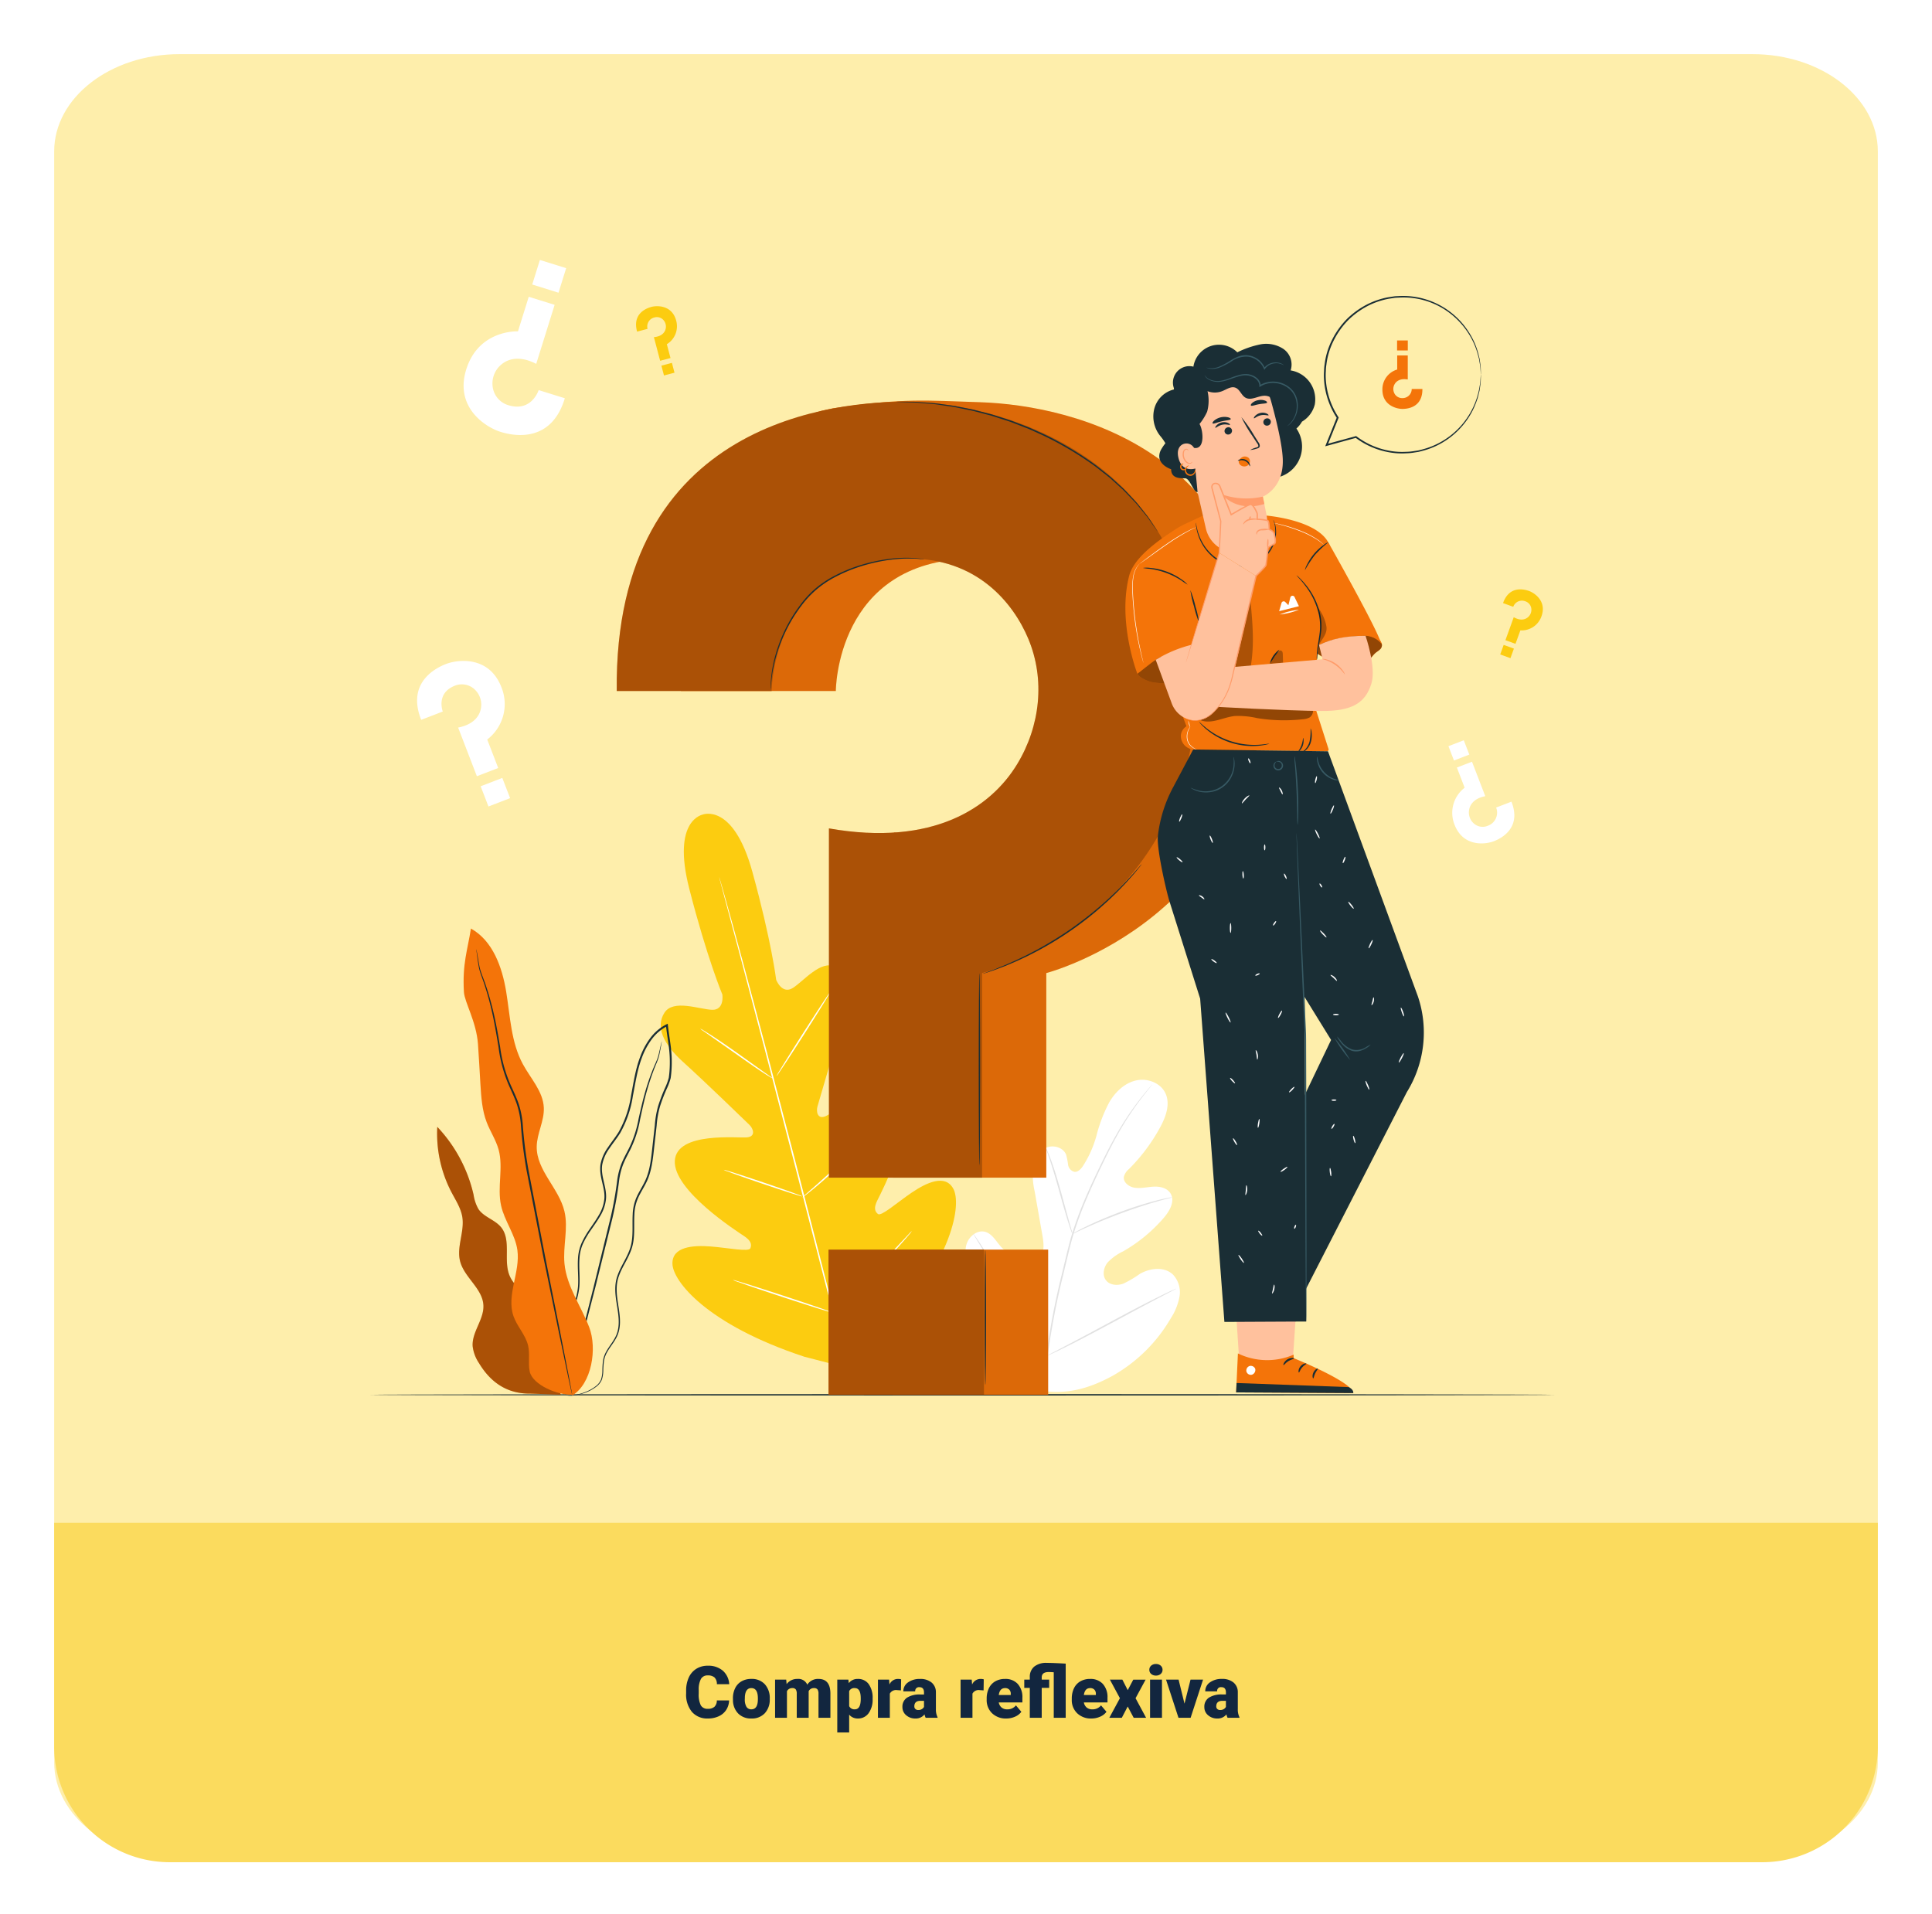 <svg xmlns="http://www.w3.org/2000/svg" xmlns:xlink="http://www.w3.org/1999/xlink" width="535" height="530" viewBox="0 0 535 530">
  <defs>
    <filter id="Trazado_211522" x="0" y="0" width="535" height="530" filterUnits="userSpaceOnUse">
      <feOffset dy="3" input="SourceAlpha"/>
      <feGaussianBlur stdDeviation="5" result="blur"/>
      <feFlood flood-opacity="0.161"/>
      <feComposite operator="in" in2="blur"/>
      <feComposite in="SourceGraphic"/>
    </filter>
    <clipPath id="clip-path">
      <rect id="Rectángulo_44879" data-name="Rectángulo 44879" width="328" height="314.539" fill="none"/>
    </clipPath>
    <clipPath id="clip-path-3">
      <rect id="Rectángulo_44862" data-name="Rectángulo 44862" width="34.24" height="74.165" fill="none"/>
    </clipPath>
    <clipPath id="clip-path-4">
      <rect id="Rectángulo_44866" data-name="Rectángulo 44866" width="43.052" height="40.209" fill="none"/>
    </clipPath>
    <clipPath id="clip-path-5">
      <rect id="Rectángulo_44867" data-name="Rectángulo 44867" width="160.69" height="215.209" fill="none"/>
    </clipPath>
    <clipPath id="clip-path-6">
      <rect id="Rectángulo_44868" data-name="Rectángulo 44868" width="160.688" height="214.915" fill="none"/>
    </clipPath>
    <clipPath id="clip-path-7">
      <rect id="Rectángulo_44871" data-name="Rectángulo 44871" width="43.053" height="40.209" fill="none"/>
    </clipPath>
    <clipPath id="clip-path-8">
      <rect id="Rectángulo_44872" data-name="Rectángulo 44872" width="21.013" height="11.397" fill="none"/>
    </clipPath>
    <clipPath id="clip-path-9">
      <rect id="Rectángulo_44873" data-name="Rectángulo 44873" width="19.176" height="8.261" fill="none"/>
    </clipPath>
    <clipPath id="clip-path-10">
      <rect id="Rectángulo_44874" data-name="Rectángulo 44874" width="5.494" height="20.009" fill="none"/>
    </clipPath>
    <clipPath id="clip-path-11">
      <rect id="Rectángulo_44875" data-name="Rectángulo 44875" width="31.463" height="5.002" fill="none"/>
    </clipPath>
    <clipPath id="clip-path-12">
      <rect id="Rectángulo_44876" data-name="Rectángulo 44876" width="3.642" height="3.705" fill="none"/>
    </clipPath>
    <clipPath id="clip-path-13">
      <rect id="Rectángulo_44877" data-name="Rectángulo 44877" width="2.673" height="11.562" fill="none"/>
    </clipPath>
  </defs>
  <g id="Grupo_150094" data-name="Grupo 150094" transform="translate(-795.498 -9872.923)">
    <g transform="matrix(1, 0, 0, 1, 795.5, 9872.92)" filter="url(#Trazado_211522)">
      <path id="Trazado_211522-2" data-name="Trazado 211522" d="M34.695,0H470.305C489.467,0,505,12.064,505,26.946V473.054C505,487.936,489.467,500,470.305,500H34.695C15.533,500,0,487.936,0,473.054V26.946C0,12.064,15.533,0,34.695,0Z" transform="translate(15 12)" fill="#feeeab"/>
    </g>
    <path id="Rectángulo_44153" data-name="Rectángulo 44153" d="M0,0H505a0,0,0,0,1,0,0V62a32,32,0,0,1-32,32H32A32,32,0,0,1,0,62V0A0,0,0,0,1,0,0Z" transform="translate(810.5 10294.659)" fill="#fbdb5e"/>
    <path id="Trazado_216360" data-name="Trazado 216360" d="M-64.595-4.814a5.193,5.193,0,0,1-.8,2.622A4.833,4.833,0,0,1-67.451-.43,7,7,0,0,1-70.474.2a5.584,5.584,0,0,1-4.414-1.826A7.54,7.54,0,0,1-76.5-6.787v-.7a8.607,8.607,0,0,1,.728-3.657,5.513,5.513,0,0,1,2.095-2.422,5.844,5.844,0,0,1,3.164-.854,6.129,6.129,0,0,1,4.16,1.362,5.383,5.383,0,0,1,1.787,3.755h-3.418a2.547,2.547,0,0,0-.654-1.865,2.691,2.691,0,0,0-1.875-.566,2.048,2.048,0,0,0-1.875.957,6.151,6.151,0,0,0-.625,3.057v1.006a6.806,6.806,0,0,0,.571,3.252,2.091,2.091,0,0,0,1.968.977,2.632,2.632,0,0,0,1.807-.557A2.363,2.363,0,0,0-68-4.814Zm1.055-.566A6.236,6.236,0,0,1-62.925-8.2a4.4,4.4,0,0,1,1.768-1.9,5.323,5.323,0,0,1,2.705-.664,4.858,4.858,0,0,1,3.74,1.47,5.64,5.64,0,0,1,1.367,4v.117a5.472,5.472,0,0,1-1.372,3.921A4.871,4.871,0,0,1-58.433.2a4.927,4.927,0,0,1-3.623-1.353A5.29,5.29,0,0,1-63.53-4.824Zm3.291.205a3.932,3.932,0,0,0,.459,2.148,1.529,1.529,0,0,0,1.357.684q1.758,0,1.8-2.705v-.332q0-2.842-1.816-2.842-1.65,0-1.787,2.451Zm11.465-5.391.107,1.24a3.633,3.633,0,0,1,3.018-1.436A2.675,2.675,0,0,1-42.954-9.17a3.516,3.516,0,0,1,3.105-1.592q3.213,0,3.3,3.887V0h-3.3V-6.67a2.014,2.014,0,0,0-.273-1.182,1.164,1.164,0,0,0-1-.371,1.559,1.559,0,0,0-1.455.869l.01.137V0h-3.3V-6.65a2.117,2.117,0,0,0-.264-1.2,1.161,1.161,0,0,0-1.006-.371,1.578,1.578,0,0,0-1.445.869V0H-51.87V-10.566Zm23.926,5.361a6.372,6.372,0,0,1-1.108,3.931A3.554,3.554,0,0,1-28.96.2,3.046,3.046,0,0,1-31.353-.869V4.063h-3.291V-10.566h3.076l.1.977a3.046,3.046,0,0,1,2.49-1.172,3.582,3.582,0,0,1,3.037,1.44,6.45,6.45,0,0,1,1.084,3.96Zm-3.291-.205q0-2.812-1.641-2.812a1.549,1.549,0,0,0-1.562.84v4.16a1.6,1.6,0,0,0,1.582.879q1.572,0,1.621-2.715Zm11.133-2.178L-18.1-7.666a1.947,1.947,0,0,0-1.992.977V0h-3.291V-10.566H-20.3l.107,1.357a2.548,2.548,0,0,1,2.314-1.553,3.209,3.209,0,0,1,.918.117ZM-10.171,0a3.716,3.716,0,0,1-.312-.947A3.06,3.06,0,0,1-13.022.2a3.749,3.749,0,0,1-2.539-.9,2.875,2.875,0,0,1-1.045-2.271,2.955,2.955,0,0,1,1.27-2.6,6.468,6.468,0,0,1,3.691-.879h1.016v-.559q0-1.462-1.26-1.462a1.03,1.03,0,0,0-1.172,1.158h-3.291a2.95,2.95,0,0,1,1.3-2.487,5.479,5.479,0,0,1,3.325-.956,4.8,4.8,0,0,1,3.193.986,3.429,3.429,0,0,1,1.2,2.705v4.678A4.79,4.79,0,0,0-6.88-.166V0Zm-2.061-2.148a1.836,1.836,0,0,0,1.021-.264,1.653,1.653,0,0,0,.581-.6V-4.7h-.957q-1.719,0-1.719,1.543a.942.942,0,0,0,.3.728A1.1,1.1,0,0,0-12.231-2.148Zm18.1-5.439L4.78-7.666a1.947,1.947,0,0,0-1.992.977V0H-.5V-10.566H2.583L2.69-9.209A2.548,2.548,0,0,1,5-10.762a3.209,3.209,0,0,1,.918.117ZM12.163.2a5.432,5.432,0,0,1-3.936-1.45,5.008,5.008,0,0,1-1.5-3.774V-5.3a6.489,6.489,0,0,1,.6-2.861,4.395,4.395,0,0,1,1.753-1.919,5.292,5.292,0,0,1,2.734-.679A4.574,4.574,0,0,1,15.327-9.38a5.43,5.43,0,0,1,1.289,3.853v1.279H10.073a2.372,2.372,0,0,0,.771,1.4,2.3,2.3,0,0,0,1.543.508,2.958,2.958,0,0,0,2.441-1.094l1.5,1.777A4.2,4.2,0,0,1,14.59-.308,5.891,5.891,0,0,1,12.163.2Zm-.371-8.418q-1.445,0-1.719,1.914h3.32v-.254a1.63,1.63,0,0,0-.4-1.226A1.593,1.593,0,0,0,11.792-8.223ZM25.3-12.6q-.84-.068-1.416-.068-1.914,0-1.914,1.494v.605h2.061v2.285H21.968V0h-3.3V-8.281H17.134v-2.285h1.533v-.684a3.649,3.649,0,0,1,1.226-2.925,5.24,5.24,0,0,1,3.481-1.03q1.611,0,5.234.205V0H25.3ZM35.728.2a5.432,5.432,0,0,1-3.936-1.45,5.008,5.008,0,0,1-1.5-3.774V-5.3a6.489,6.489,0,0,1,.6-2.861,4.395,4.395,0,0,1,1.753-1.919,5.292,5.292,0,0,1,2.734-.679A4.574,4.574,0,0,1,38.892-9.38a5.43,5.43,0,0,1,1.289,3.853v1.279H33.638a2.372,2.372,0,0,0,.771,1.4,2.3,2.3,0,0,0,1.543.508,2.958,2.958,0,0,0,2.441-1.094L39.9-1.66A4.2,4.2,0,0,1,38.154-.308,5.891,5.891,0,0,1,35.728.2Zm-.371-8.418q-1.445,0-1.719,1.914h3.32v-.254a1.63,1.63,0,0,0-.4-1.226A1.593,1.593,0,0,0,35.356-8.223Zm10.43.566,1.533-2.91h3.418L47.954-5.42,50.874,0H47.437l-1.66-3.125L44.146,0H40.688l2.93-5.42-2.773-5.146H44.3ZM55.269,0h-3.3V-10.566h3.3Zm-3.5-13.291a1.469,1.469,0,0,1,.508-1.152,1.916,1.916,0,0,1,1.318-.449,1.916,1.916,0,0,1,1.318.449,1.469,1.469,0,0,1,.508,1.152,1.469,1.469,0,0,1-.508,1.152,1.916,1.916,0,0,1-1.318.449,1.916,1.916,0,0,1-1.318-.449A1.469,1.469,0,0,1,51.772-13.291Zm9.736,9.375,1.67-6.65h3.467L63.2,0H59.839L56.392-10.566h3.477ZM73.433,0a3.716,3.716,0,0,1-.312-.947A3.06,3.06,0,0,1,70.581.2a3.749,3.749,0,0,1-2.539-.9A2.875,2.875,0,0,1,67-2.979a2.955,2.955,0,0,1,1.27-2.6,6.468,6.468,0,0,1,3.691-.879h1.016v-.559q0-1.462-1.26-1.462a1.03,1.03,0,0,0-1.172,1.158H67.251a2.95,2.95,0,0,1,1.3-2.487,5.479,5.479,0,0,1,3.325-.956,4.8,4.8,0,0,1,3.193.986,3.429,3.429,0,0,1,1.2,2.705v4.678a4.79,4.79,0,0,0,.449,2.227V0ZM71.372-2.148a1.836,1.836,0,0,0,1.021-.264,1.653,1.653,0,0,0,.581-.6V-4.7h-.957Q70.3-4.7,70.3-3.154a.942.942,0,0,0,.3.728A1.1,1.1,0,0,0,71.372-2.148Z" transform="translate(1061.998 10348.659)" fill="#12263f"/>
    <g id="Grupo_148835" data-name="Grupo 148835" transform="translate(898 9944.922)">
      <g id="Grupo_148907" data-name="Grupo 148907" clip-path="url(#clip-path)">
        <g id="Grupo_148906" data-name="Grupo 148906">
          <g id="Grupo_148905" data-name="Grupo 148905" clip-path="url(#clip-path)">
            <path id="Trazado_212921" data-name="Trazado 212921" d="M169.2,291.093c-12.8-6.061-17.911-20.469-19.716-33.892-.3-2.24-.943-4.547-.215-6.681s2.976-3.887,5.129-3.286c1.787.5,2.833,2.3,4.028,3.736a13.214,13.214,0,0,0,6.069,4.107c1.543.5,3.374.65,4.643-.36,1.742-1.386,1.52-4.078,1.131-6.292q-1.088-6.188-2.173-12.375a20.96,20.96,0,0,1-.445-6.695,6.969,6.969,0,0,1,3.533-5.377c2.009-.946,4.821-.173,5.632,1.92a20.646,20.646,0,0,1,.53,2.748,2.364,2.364,0,0,0,1.734,1.964c.929.11,1.709-.669,2.261-1.429a29.9,29.9,0,0,0,3.938-8.88,41.407,41.407,0,0,1,3.539-9.074c1.663-2.792,4.205-5.21,7.348-5.927s6.855.671,8.184,3.649.046,6.465-1.509,9.329a50.187,50.187,0,0,1-8.637,11.558,4.131,4.131,0,0,0-1.409,2.143c-.231,1.559,1.416,2.789,2.957,3.028,1.744.27,3.508-.2,5.27-.293s3.762.356,4.692,1.878c1.291,2.112-.2,4.806-1.8,6.676a42.984,42.984,0,0,1-11.315,9.359,14.5,14.5,0,0,0-4.276,3.053c-1.121,1.368-1.577,3.493-.519,4.92s3.181,1.582,4.835.976a29.941,29.941,0,0,0,4.548-2.68c2.85-1.664,6.817-2.12,9.213.183a7.106,7.106,0,0,1,1.8,6.074,16.4,16.4,0,0,1-2.432,6.044,43.207,43.207,0,0,1-16.029,15.862c-6.649,3.644-13.081,5.414-20.535,4.035" transform="translate(15.922 21.927)" fill="#fff"/>
            <path id="Trazado_212922" data-name="Trazado 212922" d="M169.08,282.014a201.335,201.335,0,0,1,4.265-22.708l1.423-5.9c.472-1.934.94-3.851,1.513-5.7a100.216,100.216,0,0,1,3.9-10.427c1.4-3.257,2.85-6.295,4.226-9.128s2.72-5.443,4.041-7.773a79.74,79.74,0,0,1,7.045-10.52c.925-1.173,1.674-2.059,2.189-2.652.248-.283.443-.5.59-.672a1.63,1.63,0,0,1,.211-.219,1.639,1.639,0,0,1-.179.247c-.139.174-.324.4-.559.7-.494.611-1.221,1.512-2.126,2.7a84.435,84.435,0,0,0-6.918,10.565c-1.3,2.333-2.621,4.948-3.987,7.78s-2.8,5.877-4.185,9.129a101.417,101.417,0,0,0-3.865,10.394c-.567,1.839-1.028,3.739-1.5,5.678s-.941,3.9-1.421,5.892a206.275,206.275,0,0,0-4.289,22.657" transform="translate(18.075 22.056)" fill="#e1e1e1"/>
            <path id="Trazado_212923" data-name="Trazado 212923" d="M176.4,245.983a4.535,4.535,0,0,1-.376-.909c-.22-.592-.51-1.46-.852-2.537-.686-2.153-1.533-5.159-2.454-8.476s-1.808-6.3-2.525-8.441c-.355-1.069-.652-1.933-.864-2.526a4.414,4.414,0,0,1-.287-.941,4.569,4.569,0,0,1,.436.882c.259.577.6,1.427.99,2.487.791,2.119,1.727,5.1,2.648,8.426.9,3.275,1.715,6.24,2.337,8.5l.725,2.572a4.473,4.473,0,0,1,.224.959" transform="translate(18.07 23.748)" fill="#e1e1e1"/>
            <path id="Trazado_212924" data-name="Trazado 212924" d="M203.275,234.52a6.288,6.288,0,0,1-1.114.329c-.719.188-1.763.456-3.041.828-2.561.723-6.065,1.845-9.876,3.253s-7.2,2.841-9.627,3.945c-1.216.543-2.189,1.009-2.864,1.327a6.107,6.107,0,0,1-1.066.46,6.328,6.328,0,0,1,.993-.607c.653-.362,1.608-.87,2.813-1.45,2.4-1.174,5.787-2.65,9.608-4.07a101.638,101.638,0,0,1,9.942-3.145c1.292-.337,2.349-.561,3.083-.7a6.07,6.07,0,0,1,1.148-.169" transform="translate(18.781 25.069)" fill="#e1e1e1"/>
            <path id="Trazado_212925" data-name="Trazado 212925" d="M171.3,277.456a1.482,1.482,0,0,1-.255-.314l-.661-.949c-.571-.826-1.366-2.042-2.328-3.558-1.926-3.032-4.455-7.3-7.183-12.052s-5.216-9.039-7.075-12.106l-2.214-3.626c-.239-.4-.436-.722-.6-.991a1.56,1.56,0,0,1-.185-.361,1.508,1.508,0,0,1,.255.315l.662.948c.57.826,1.365,2.042,2.327,3.559,1.927,3.031,4.456,7.3,7.185,12.053s5.214,9.038,7.074,12.105c.91,1.489,1.657,2.715,2.214,3.625l.6.991a1.5,1.5,0,0,1,.185.361" transform="translate(16.12 26.03)" fill="#e1e1e1"/>
            <path id="Trazado_212926" data-name="Trazado 212926" d="M205.106,257.369a1.583,1.583,0,0,1-.35.218l-1.037.555c-.96.5-2.255,1.178-3.831,2-3.234,1.689-7.675,4.073-12.579,6.714s-9.373,4.988-12.643,6.61c-1.636.811-2.965,1.454-3.893,1.881l-1.071.484a1.47,1.47,0,0,1-.385.143,1.539,1.539,0,0,1,.349-.219l1.037-.553,3.831-2c3.234-1.689,7.676-4.073,12.581-6.716s9.37-4.987,12.641-6.608c1.636-.812,2.965-1.456,3.893-1.882l1.071-.484a1.507,1.507,0,0,1,.386-.143" transform="translate(18.1 27.513)" fill="#e1e1e1"/>
            <path id="Trazado_212927" data-name="Trazado 212927" d="M84.469,138.757s-8.826,1.226-3.871,20.557,9.159,29.294,9.159,29.294.665,4.379-2.865,4.244-10.726-3-13.167.807c-2.533,3.951-.319,8.71,5.218,13.692s17.264,16.342,18.321,17.373c1.037,1.013,1.823,3.157-.6,3.45s-19.6-1.723-20.069,6.486,17.234,19.555,19.146,20.832,2.213,2.277,1.784,3.387-6.14-.112-11.049-.485-10.669.054-10.542,4.814,9.421,16.785,36.54,25.728l12.837,3.321,9.491-9.344c19.09-21.237,21.179-36.292,18.925-40.485s-7.466-1.7-11.542,1.062-8.424,6.662-9.347,5.912-1.159-1.768-.135-3.827,10.749-20.7,6.263-27.592-18.394,3.4-20.639,4.345-2.628-1.305-2.232-2.7c.405-1.42,4.938-17.106,7.266-24.181s1.884-12.3-2.276-14.474c-4.011-2.092-8.832,3.972-11.827,5.842s-4.595-2.259-4.595-2.259-1.3-10.734-6.609-29.972-13.767-15.791-13.767-15.791" transform="translate(7.77 14.811)" fill="#fccc10"/>
            <path id="Trazado_212928" data-name="Trazado 212928" d="M123.74,293.757c-3.841-14.144-10.245-39.4-15.857-61.05s-10.707-41.236-14.476-55.4c-1.888-7.066-3.418-12.791-4.481-16.766-.524-1.968-.932-3.5-1.215-4.56-.131-.51-.232-.905-.305-1.189-.066-.268-.091-.408-.091-.408s.051.133.132.4q.123.422.345,1.178c.3,1.055.733,2.581,1.29,4.539,1.116,3.944,2.69,9.662,4.608,16.734,3.841,14.144,8.983,33.726,14.592,55.372s11.971,46.916,15.74,61.078" transform="translate(9.334 16.504)" fill="#fff"/>
            <path id="Trazado_212929" data-name="Trazado 212929" d="M82.574,192.325a4.308,4.308,0,0,1,.846.454c.531.312,1.286.787,2.214,1.381,1.852,1.194,4.368,2.908,7.11,4.849l7,4.994,2.13,1.5a4.352,4.352,0,0,1,.763.582,4.251,4.251,0,0,1-.849-.447c-.531-.314-1.286-.789-2.208-1.395-1.841-1.212-4.334-2.958-7.074-4.9L85.471,194.4l-2.139-1.49a4.257,4.257,0,0,1-.758-.588" transform="translate(8.827 20.559)" fill="#fff"/>
            <path id="Trazado_212930" data-name="Trazado 212930" d="M101.666,206.473c-.1-.062,3.209-5.4,7.38-11.932s7.632-11.772,7.728-11.711-3.209,5.4-7.381,11.933-7.631,11.771-7.727,11.71" transform="translate(10.868 19.545)" fill="#fff"/>
            <path id="Trazado_212931" data-name="Trazado 212931" d="M108.1,236.226a4.473,4.473,0,0,1,.7-.681l2-1.752c1.688-1.481,4.011-3.538,6.491-5.9s4.661-4.569,6.224-6.183l1.852-1.909a4.5,4.5,0,0,1,.715-.67,4.442,4.442,0,0,1-.6.777c-.4.483-1,1.169-1.759,2-1.51,1.668-3.658,3.918-6.152,6.283s-4.847,4.4-6.586,5.823c-.873.71-1.586,1.276-2.09,1.654a4.493,4.493,0,0,1-.806.557" transform="translate(11.555 23.425)" fill="#fff"/>
            <path id="Trazado_212932" data-name="Trazado 212932" d="M88.464,227.645a3.887,3.887,0,0,1,.88.214l2.351.727c1.978.631,4.7,1.529,7.705,2.546s5.712,1.959,7.667,2.66c.909.337,1.68.62,2.308.851a3.914,3.914,0,0,1,.829.365,3.747,3.747,0,0,1-.88-.213l-2.351-.727c-1.979-.631-4.7-1.53-7.706-2.547s-5.712-1.958-7.666-2.66l-2.309-.851a3.849,3.849,0,0,1-.828-.365" transform="translate(9.457 24.335)" fill="#fff"/>
            <path id="Trazado_212933" data-name="Trazado 212933" d="M90.732,255.191a6.255,6.255,0,0,1,1.124.284l3.015.92c2.541.795,6.043,1.919,9.9,3.186s7.348,2.435,9.866,3.3l2.974,1.045a6.176,6.176,0,0,1,1.074.437,6.252,6.252,0,0,1-1.124-.284l-3.015-.921c-2.541-.794-6.043-1.918-9.9-3.186s-7.345-2.434-9.864-3.3l-2.974-1.045a6.245,6.245,0,0,1-1.074-.436" transform="translate(9.699 27.28)" fill="#fff"/>
            <path id="Trazado_212934" data-name="Trazado 212934" d="M115.438,265.262a7.184,7.184,0,0,1,.87-.884l2.46-2.313c2.073-1.955,4.928-4.667,7.993-7.748s5.778-5.937,7.723-8.022l2.306-2.466a7.221,7.221,0,0,1,.88-.873,7.032,7.032,0,0,1-.76.98c-.51.614-1.262,1.49-2.211,2.556-1.892,2.136-4.569,5.033-7.645,8.116s-5.962,5.77-8.088,7.673c-1.066.949-1.936,1.707-2.549,2.218a7.256,7.256,0,0,1-.977.765" transform="translate(12.34 25.972)" fill="#fff"/>
            <path id="Trazado_212935" data-name="Trazado 212935" d="M51.41,37.314l-7.249-2.261s-1.9,6.087-8.259,4.222a6.143,6.143,0,0,1-4.513-5.516,6.8,6.8,0,0,1,2.348-5.71c1.862-1.644,5.132-2.645,9.748-.261l5.1-16.346L41.417,9.205,38.431,18.78S27.565,18.242,24.11,29.322c-3.307,10.6,5.43,16.029,9.5,17.3,3.111.971,13.947,3.525,17.8-9.307" transform="translate(2.499 0.984)" fill="#fff"/>
            <rect id="Rectángulo_44857" data-name="Rectángulo 44857" width="7.118" height="7.62" transform="matrix(0.298, -0.955, 0.955, 0.298, 44.88, 6.795)" fill="#fff"/>
            <path id="Trazado_212936" data-name="Trazado 212936" d="M66.807,18.607l2.9-.766a2.551,2.551,0,0,1,1.878-3.149,2.429,2.429,0,0,1,2.67.9A2.69,2.69,0,0,1,74.672,18c-.278.942-1.162,1.964-3.21,2.135l1.727,6.546,2.87-.757-1.012-3.834a5.8,5.8,0,0,0,2.581-6.54c-1.119-4.245-5.187-4.227-6.816-3.8-1.246.329-5.412,1.75-4.006,6.857" transform="translate(7.111 1.236)" fill="#fccc10"/>
            <rect id="Rectángulo_44858" data-name="Rectángulo 44858" width="3.013" height="2.814" transform="translate(80.648 29.265) rotate(-14.771)" fill="#fccc10"/>
            <path id="Trazado_212937" data-name="Trazado 212937" d="M283.419,86.218l2.823,1.023a2.553,2.553,0,0,1,3.337-1.521,2.429,2.429,0,0,1,1.684,2.259,2.69,2.69,0,0,1-1.029,2.214c-.765.617-2.073.953-3.854-.071l-2.306,6.365,2.79,1.012,1.352-3.729a5.8,5.8,0,0,0,5.843-3.907c1.5-4.128-1.858-6.428-3.444-7-1.211-.438-5.445-1.64-7.2,3.358" transform="translate(30.298 8.81)" fill="#fccc10"/>
            <rect id="Rectángulo_44859" data-name="Rectángulo 44859" width="2.814" height="3.013" transform="translate(312.93 109.25) rotate(-70.087)" fill="#fccc10"/>
            <path id="Trazado_212938" data-name="Trazado 212938" d="M12.879,116.634l5.974-2.3s-1.932-5.016,3.247-7.114a5.179,5.179,0,0,1,5.87,1.282,5.735,5.735,0,0,1,1.438,5c-.37,2.061-2,4.435-6.3,5.277l5.189,13.471,5.908-2.276-3.041-7.891A12.361,12.361,0,0,0,35.1,107.62c-3.365-8.736-11.981-7.747-15.335-6.455-2.564.988-11.061,4.974-6.888,15.47" transform="translate(1.255 10.724)" fill="#fff"/>
            <rect id="Rectángulo_44860" data-name="Rectángulo 44860" width="6.425" height="6.001" transform="translate(30.6 145.756) rotate(-21.074)" fill="#fff"/>
            <path id="Trazado_212939" data-name="Trazado 212939" d="M287.1,136.6l-4.234,1.63a3.856,3.856,0,0,1-2.3,5.042,3.671,3.671,0,0,1-4.16-.909,4.065,4.065,0,0,1-1.019-3.544c.262-1.461,1.421-3.144,4.469-3.74l-3.678-9.545-4.186,1.613,2.154,5.591a8.762,8.762,0,0,0-2.794,10.25c2.385,6.191,8.491,5.49,10.868,4.575,1.818-.7,7.839-3.524,4.881-10.963" transform="translate(28.936 13.42)" fill="#fff"/>
            <rect id="Rectángulo_44861" data-name="Rectángulo 44861" width="4.553" height="4.252" transform="matrix(0.933, -0.36, 0.36, 0.933, 298.594, 134.654)" fill="#fff"/>
            <path id="Trazado_212940" data-name="Trazado 212940" d="M328,283.957c0,.107-73.431.194-163.993.194C73.415,284.15,0,284.064,0,283.957s73.415-.194,164.007-.194c90.562,0,163.993.086,163.993.194" transform="translate(0 30.334)" fill="#1a2e35"/>
            <path id="Trazado_212941" data-name="Trazado 212941" d="M45.313,271.812c.705-2.732-1.086-5.475-3.094-7.456s-4.409-3.758-5.454-6.379c-1.692-4.246.583-9.743-2.306-13.286-1.7-2.083-4.745-2.781-6.253-5.007a11.366,11.366,0,0,1-1.357-3.979A40.428,40.428,0,0,0,16.8,216.9a35.073,35.073,0,0,0,3.943,18.125c1.17,2.227,2.607,4.4,2.994,6.884.629,4.037-1.624,8.194-.632,12.157,1.133,4.533,6.225,7.567,6.467,12.232.2,3.945-3.234,7.407-2.978,11.349a10.638,10.638,0,0,0,1.754,4.678c3.051,5.07,7.53,8.562,14.322,8.449l8.317.291Z" transform="translate(1.79 23.187)" fill="#f47409"/>
            <g id="Grupo_148874" data-name="Grupo 148874" transform="translate(18.537 240.086)" opacity="0.3">
              <g id="Grupo_148873" data-name="Grupo 148873">
                <g id="Grupo_148872" data-name="Grupo 148872" clip-path="url(#clip-path-3)">
                  <path id="Trazado_212942" data-name="Trazado 212942" d="M45.313,271.812c.705-2.732-1.086-5.475-3.094-7.456s-4.409-3.758-5.454-6.379c-1.692-4.246.583-9.743-2.306-13.286-1.7-2.083-4.745-2.781-6.253-5.007a11.366,11.366,0,0,1-1.357-3.979A40.428,40.428,0,0,0,16.8,216.9a35.073,35.073,0,0,0,3.943,18.125c1.17,2.227,2.607,4.4,2.994,6.884.629,4.037-1.624,8.194-.632,12.157,1.133,4.533,6.225,7.567,6.467,12.232.2,3.945-3.234,7.407-2.978,11.349a10.638,10.638,0,0,0,1.754,4.678c3.051,5.07,7.53,8.562,14.322,8.449l8.317.291Z" transform="translate(-16.747 -216.9)"/>
                </g>
              </g>
            </g>
            <path id="Trazado_212943" data-name="Trazado 212943" d="M49.609,294.043a6.626,6.626,0,0,0,2.29-.05,13.905,13.905,0,0,0,2.7-.68,11.48,11.48,0,0,0,3.338-1.829,4.665,4.665,0,0,0,1.374-1.83,8.624,8.624,0,0,0,.391-2.486,23.892,23.892,0,0,1,.195-2.69,7.4,7.4,0,0,1,1.016-2.675c.981-1.723,2.609-3.354,3.135-5.693.57-2.3.162-4.791-.226-7.291s-.76-5.216.195-7.815c.892-2.6,2.716-4.95,3.627-7.882.909-2.962.485-6.148.677-9.29a12.317,12.317,0,0,1,1.084-4.619c.673-1.472,1.606-2.86,2.336-4.411,1.477-3.134,1.737-6.685,2.141-10.166q.3-2.63.6-5.314a25.992,25.992,0,0,1,.924-5.32,46.678,46.678,0,0,1,1.99-5.148,17.069,17.069,0,0,0,.965-2.689,27.008,27.008,0,0,0,.268-2.86,33.572,33.572,0,0,0-.221-5.758c-.226-1.919-.572-3.823-.778-5.747-.013-.113-.025-.227-.038-.331l-.043-.383-.341.17a12.844,12.844,0,0,0-4.477,3.779,20.354,20.354,0,0,0-2.751,5.07c-1.39,3.574-1.891,7.319-2.59,10.893a29.6,29.6,0,0,1-3.418,10.06c-.912,1.482-2.015,2.834-2.98,4.279a11.771,11.771,0,0,0-2.064,4.741c-.491,3.519,1.447,6.609,1.044,9.725a10.8,10.8,0,0,1-1.518,4.317c-.756,1.328-1.644,2.561-2.486,3.8a24.43,24.43,0,0,0-2.233,3.838,12.156,12.156,0,0,0-1.022,4.17c-.2,2.8.195,5.466-.01,7.979a18.361,18.361,0,0,1-2.053,6.836c-1.006,2.047-2.125,3.9-3.063,5.692a29.212,29.212,0,0,0-1.261,2.651,13.017,13.017,0,0,0-.731,2.629,16.634,16.634,0,0,0-.061,4.749,11.962,11.962,0,0,0,2.38,6.054,5.7,5.7,0,0,0,.673.729,3.351,3.351,0,0,0,.546.464c.31.228.476.333.476.333A10.536,10.536,0,0,1,48,292.45a12.031,12.031,0,0,1-2.258-6.014,16.5,16.5,0,0,1,.106-4.679,12.832,12.832,0,0,1,.735-2.568c.354-.858.794-1.729,1.269-2.616.945-1.779,2.077-3.622,3.1-5.681a18.659,18.659,0,0,0,2.125-6.957c.218-2.566-.168-5.237.044-7.975a11.73,11.73,0,0,1,1-4.03,24.022,24.022,0,0,1,2.207-3.761c.841-1.23,1.74-2.467,2.516-3.824a11.233,11.233,0,0,0,1.587-4.493c.4-3.32-1.523-6.43-1.023-9.7a11.286,11.286,0,0,1,1.995-4.535c.95-1.418,2.058-2.772,3-4.29A30.052,30.052,0,0,0,67.9,211.1c.706-3.6,1.208-7.3,2.572-10.8a19.88,19.88,0,0,1,2.679-4.937,12.333,12.333,0,0,1,4.289-3.623l-.383-.213c.011.106.024.22.038.335.209,1.947.556,3.854.779,5.751a33.013,33.013,0,0,1,.22,5.67,27.193,27.193,0,0,1-.255,2.775,16.785,16.785,0,0,1-.934,2.593,47.246,47.246,0,0,0-2,5.2,26.463,26.463,0,0,0-.936,5.407q-.3,2.686-.59,5.32c-.4,3.494-.659,6.989-2.08,10.014-.7,1.506-1.635,2.9-2.328,4.419a12.809,12.809,0,0,0-1.115,4.79c-.182,3.21.237,6.348-.632,9.192s-2.676,5.191-3.593,7.876c-.982,2.712-.576,5.52-.178,8.007.4,2.5.8,4.942.269,7.154-.48,2.234-2.062,3.85-3.064,5.622a7.715,7.715,0,0,0-1.032,2.782,24.41,24.41,0,0,0-.175,2.723,8.447,8.447,0,0,1-.354,2.417,4.461,4.461,0,0,1-1.291,1.751,11.39,11.39,0,0,1-3.259,1.837,14.344,14.344,0,0,1-2.664.723,10.666,10.666,0,0,1-1.692.164c-.382-.014-.581-.008-.581-.008" transform="translate(4.853 20.427)" fill="#1a2e35"/>
            <path id="Trazado_212944" data-name="Trazado 212944" d="M75.484,195.57a.959.959,0,0,0-.081.251c-.049.2-.108.445-.184.749-.163.654-.359,1.644-.672,2.88s-1.081,2.626-1.727,4.343a62.227,62.227,0,0,0-1.977,5.9c-.634,2.217-1.2,4.681-1.784,7.32a30.841,30.841,0,0,1-2.663,8.124c-.682,1.352-1.45,2.719-2.059,4.215a19.6,19.6,0,0,0-1.2,4.773,96.744,96.744,0,0,1-1.793,10.063l-4.7,19.221c-1.482,5.891-2.817,11.2-3.942,15.676-1.1,4.434-1.986,8.038-2.613,10.579q-.433,1.83-.684,2.884c-.066.305-.121.552-.164.753a.99.99,0,0,0-.039.261.947.947,0,0,0,.091-.247c.058-.2.128-.441.217-.741.189-.694.451-1.649.781-2.858.666-2.531,1.613-6.12,2.776-10.538,1.158-4.467,2.53-9.766,4.053-15.647l4.747-19.226a95.1,95.1,0,0,0,1.79-10.1,19.216,19.216,0,0,1,1.152-4.658c.588-1.458,1.344-2.818,2.026-4.184a30.991,30.991,0,0,0,2.655-8.249c.57-2.645,1.108-5.1,1.717-7.316s1.251-4.187,1.892-5.894c.612-1.712,1.342-3.124,1.648-4.4.288-1.266.447-2.245.578-2.912.053-.309.1-.558.131-.76a.956.956,0,0,0,.028-.262" transform="translate(5.259 20.906)" fill="#1a2e35"/>
            <path id="Trazado_212945" data-name="Trazado 212945" d="M53.43,296.613c5.433-3.23,6.992-13.033,4.726-18.932S51.923,266.39,51.312,260.1c-.47-4.836,1.112-9.8-.013-14.525-1.52-6.379-7.747-11.319-7.675-17.876.04-3.679,2.133-7.141,1.966-10.816-.2-4.508-3.664-8.085-5.807-12.056-3.281-6.079-3.5-13.265-4.618-20.081s-3.719-14.114-9.76-17.465c-.892,5.787-2.415,9.75-1.937,17.589.172,2.816,3.442,8.2,3.887,14.374.266,3.688.451,7.382.675,11.072.219,3.591.452,7.248,1.739,10.607.986,2.575,2.571,4.914,3.3,7.572,1.378,5-.433,10.417.681,15.483.942,4.293,3.913,7.987,4.519,12.34.853,6.116-3.1,12.47-1.079,18.3,1.006,2.895,3.387,5.218,4.062,8.208.525,2.319-.046,4.774.428,7.1.765,3.752,7.923,6.668,11.746,6.436" transform="translate(2.499 17.882)" fill="#f47409"/>
            <path id="Trazado_212946" data-name="Trazado 212946" d="M26.562,172.469a1.511,1.511,0,0,0,.023.327c.032.243.072.557.123.951.125.836.265,2.063.547,3.649.3,1.6,1.126,3.393,1.783,5.559.693,2.158,1.383,4.65,1.992,7.439s1.139,5.873,1.684,9.194A38.527,38.527,0,0,0,35.5,209.983c.762,1.737,1.617,3.476,2.258,5.328a23.877,23.877,0,0,1,1.147,5.871A118.574,118.574,0,0,0,40.5,233.838c1.665,8.574,3.25,16.74,4.692,24.173,1.521,7.4,2.89,14.074,4.044,19.69,1.164,5.574,2.11,10.1,2.772,13.265l.78,3.6L53,295.5a1.521,1.521,0,0,0,.092.314,1.555,1.555,0,0,0-.038-.325c-.042-.241-.1-.552-.165-.944-.162-.863-.391-2.077-.682-3.621-.622-3.176-1.51-7.711-2.6-13.3-1.121-5.621-2.453-12.3-3.932-19.712-1.429-7.431-3-15.6-4.648-24.166a120.081,120.081,0,0,1-1.6-12.615,24.347,24.347,0,0,0-1.185-5.988c-.661-1.892-1.528-3.637-2.29-5.36a38.362,38.362,0,0,1-2.8-10.27c-.562-3.315-1.1-6.409-1.751-9.2s-1.354-5.291-2.077-7.449c-.691-2.174-1.539-3.955-1.864-5.51-.31-1.557-.486-2.8-.644-3.622-.072-.391-.13-.7-.175-.942a1.5,1.5,0,0,0-.077-.319" transform="translate(2.839 18.437)" fill="#1a2e35"/>
            <path id="Trazado_212947" data-name="Trazado 212947" d="M264.309,33.171h-2.958a2.513,2.513,0,0,1-2.58,2.527,2.393,2.393,0,0,1-2.317-1.526,2.65,2.65,0,0,1,.21-2.4c.5-.827,1.6-1.578,3.594-1.228V23.881h-2.924v3.906a5.709,5.709,0,0,0-4.1,5.579c0,4.325,3.877,5.329,5.538,5.329,1.27,0,5.593-.307,5.538-5.523" transform="translate(27.071 2.553)" fill="#f47409"/>
            <rect id="Rectángulo_44863" data-name="Rectángulo 44863" width="2.968" height="2.772" transform="translate(284.37 22.289)" fill="#f47409"/>
            <path id="Trazado_212948" data-name="Trazado 212948" d="M282.07,30.806a2.138,2.138,0,0,0,.007-.374c-.008-.271-.019-.635-.031-1.1-.012-.241-.011-.512-.036-.81q-.063-.447-.136-.97t-.163-1.132q-.148-.6-.313-1.265a20.5,20.5,0,0,0-2.673-6.13,21.63,21.63,0,0,0-16.26-9.937,22.351,22.351,0,0,0-2.964-.06c-.5.035-1.012.024-1.516.1l-1.526.229a21.739,21.739,0,0,0-6.033,2.061A23.178,23.178,0,0,0,245,15.356a22.783,22.783,0,0,0-4.079,5.677,20.617,20.617,0,0,0-2.123,6.919,13.654,13.654,0,0,0-.157,1.845,16.622,16.622,0,0,0-.034,1.865,22.2,22.2,0,0,0,.473,3.737,21.836,21.836,0,0,0,3.13,7.439l-.023-.226-3.041,7.578-.18.448.466-.127,8.1-2.228-.2-.038a21.737,21.737,0,0,0,9.257,4.044,19.715,19.715,0,0,0,4.743.294,15.257,15.257,0,0,0,2.277-.215l1.109-.173c.364-.068.717-.178,1.073-.265a21.671,21.671,0,0,0,12.325-8.455,20.737,20.737,0,0,0,2.654-5.031c.139-.392.276-.77.405-1.133.1-.373.186-.733.273-1.076s.166-.672.243-.984c.061-.317.094-.621.137-.907.073-.572.172-1.076.194-1.518s.027-.8.038-1.114c.006-.281.011-.506.014-.68a1.041,1.041,0,0,0-.008-.23.994.994,0,0,0-.031.23c-.014.173-.032.4-.054.676-.02.308-.045.675-.074,1.107s-.145.936-.229,1.5A21.55,21.55,0,0,1,265.7,51.552c-.35.083-.7.191-1.055.256l-1.089.163a14.871,14.871,0,0,1-2.236.2,19.3,19.3,0,0,1-4.65-.308,21.335,21.335,0,0,1-9.056-3.988l-.09-.068-.111.03-8.1,2.21.286.321q1.489-3.7,3.05-7.575l.048-.118-.071-.107a21.389,21.389,0,0,1-3.057-7.273,21.664,21.664,0,0,1-.462-3.653,16.424,16.424,0,0,1,.032-1.824,13.406,13.406,0,0,1,.153-1.8,20.159,20.159,0,0,1,2.07-6.768,22.352,22.352,0,0,1,3.979-5.56,22.816,22.816,0,0,1,5.3-3.87,21.373,21.373,0,0,1,5.9-2.038l1.5-.231c.5-.073,1-.065,1.487-.1a21.1,21.1,0,0,1,12.839,3.525,21.882,21.882,0,0,1,6.137,6.2,20.635,20.635,0,0,1,2.72,6.03q.176.661.332,1.25c.065.4.127.772.184,1.119s.111.666.159.962c.032.294.04.565.059.8.034.463.06.825.08,1.095a2.1,2.1,0,0,0,.044.373" transform="translate(25.506 0.961)" fill="#1a2e35"/>
            <path id="Trazado_212949" data-name="Trazado 212949" d="M77.741,115.616h42.9s0-36.022,37.434-36.666c19.442-.335,29.521,12.4,33.617,22.156,4.756,11.329,3.316,24.241-3.055,34.747-7.277,12-22.948,24.054-51.862,18.959l-.273,95.582h42.421V193.73s59.5-15.379,59.5-80.948c0-62.734-50.731-76.286-78-77.156-15.172-.485-20.671-1.137-39.436,1.528-23.912,3.394-43.755,31.159-43.249,78.463" transform="translate(8.309 3.761)" fill="#f47409"/>
            <rect id="Rectángulo_44864" data-name="Rectángulo 44864" width="43.053" height="40.209" transform="translate(144.694 274.082)" fill="#f47409"/>
            <g id="Grupo_148877" data-name="Grupo 148877" transform="translate(144.695 274.082)" opacity="0.1">
              <g id="Grupo_148876" data-name="Grupo 148876">
                <g id="Grupo_148875" data-name="Grupo 148875" clip-path="url(#clip-path-4)">
                  <rect id="Rectángulo_44865" data-name="Rectángulo 44865" width="43.053" height="40.209" transform="translate(-0.001 0)"/>
                </g>
              </g>
            </g>
            <g id="Grupo_148880" data-name="Grupo 148880" transform="translate(86.041 38.945)" opacity="0.1">
              <g id="Grupo_148879" data-name="Grupo 148879">
                <g id="Grupo_148878" data-name="Grupo 148878" clip-path="url(#clip-path-5)">
                  <path id="Trazado_212950" data-name="Trazado 212950" d="M77.741,115.616h42.9s0-36.022,37.434-36.666c19.442-.335,29.521,12.4,33.617,22.156,4.756,11.329,3.316,24.241-3.055,34.747-7.277,12-22.948,24.054-51.862,18.959l-.273,95.582h42.421V193.73s59.5-15.379,59.5-80.948c0-62.734-50.731-76.286-78-77.156-15.172-.485-20.671-1.137-39.436,1.528-23.912,3.394-43.755,31.159-43.249,78.463" transform="translate(-77.732 -35.184)"/>
                </g>
              </g>
            </g>
            <path id="Trazado_212951" data-name="Trazado 212951" d="M61.687,115.587h42.9s0-36.022,37.434-36.666c19.442-.335,29.521,12.4,33.617,22.156,4.756,11.329,3.316,24.241-3.055,34.747-7.277,12-23.223,22.9-52.135,17.809v96.732h42.421V193.7s59.5-15.379,59.5-80.948c0-62.734-56.259-77.3-80.341-77.3-18.415,0-81.149,4.452-80.34,80.137" transform="translate(6.593 3.79)" fill="#f47409"/>
            <g id="Grupo_148883" data-name="Grupo 148883" transform="translate(68.272 39.24)" opacity="0.3">
              <g id="Grupo_148882" data-name="Grupo 148882">
                <g id="Grupo_148881" data-name="Grupo 148881" clip-path="url(#clip-path-6)">
                  <path id="Trazado_212952" data-name="Trazado 212952" d="M61.687,115.587h42.9s0-36.022,37.434-36.666c19.442-.335,29.521,12.4,33.617,22.156,4.756,11.329,3.316,24.241-3.055,34.747-7.277,12-23.223,22.9-52.135,17.809v96.732h42.421V193.7s59.5-15.379,59.5-80.948c0-62.734-56.259-77.3-80.341-77.3-18.415,0-81.149,4.452-80.34,80.137" transform="translate(-61.679 -35.45)"/>
                </g>
              </g>
            </g>
            <rect id="Rectángulo_44869" data-name="Rectángulo 44869" width="43.053" height="40.209" transform="translate(126.924 274.082)" fill="#f47409"/>
            <g id="Grupo_148886" data-name="Grupo 148886" transform="translate(126.924 274.082)" opacity="0.3">
              <g id="Grupo_148885" data-name="Grupo 148885">
                <g id="Grupo_148884" data-name="Grupo 148884" clip-path="url(#clip-path-7)">
                  <rect id="Rectángulo_44870" data-name="Rectángulo 44870" width="43.053" height="40.209" transform="translate(0 0)"/>
                </g>
              </g>
            </g>
            <path id="Trazado_212953" data-name="Trazado 212953" d="M142.748,74.945a4.086,4.086,0,0,1-.642-.039c-.42-.022-1.029-.139-1.828-.148a37.223,37.223,0,0,0-6.728.279,48.222,48.222,0,0,0-9.711,2.284,41.4,41.4,0,0,0-5.411,2.328,28.738,28.738,0,0,0-5.292,3.427,26.215,26.215,0,0,0-4.33,4.576,42.263,42.263,0,0,0-7.089,14.117,37.184,37.184,0,0,0-1.291,6.607c-.091.793-.115,1.41-.137,1.83a4.059,4.059,0,0,1-.056.64,3.847,3.847,0,0,1-.021-.641c0-.422,0-1.044.065-1.841a34.377,34.377,0,0,1,1.177-6.668,42.614,42.614,0,0,1,3.794-9.3,43.467,43.467,0,0,1,3.257-4.974,26.41,26.41,0,0,1,4.386-4.643,28.855,28.855,0,0,1,5.363-3.465,40.968,40.968,0,0,1,5.468-2.328,47.015,47.015,0,0,1,9.8-2.219,34.655,34.655,0,0,1,6.77-.157,18.315,18.315,0,0,1,1.829.221,3.891,3.891,0,0,1,.631.116" transform="translate(10.713 7.965)" fill="#1a2e35"/>
            <path id="Trazado_212954" data-name="Trazado 212954" d="M204.033,71.46a.951.951,0,0,1-.139-.169l-.375-.516-1.412-2c-.309-.433-.632-.93-1.022-1.445L199.745,65.7l-1.536-1.87c-.559-.648-1.21-1.28-1.86-1.972-.666-.677-1.327-1.423-2.082-2.135l-2.4-2.17c-.418-.37-.827-.766-1.272-1.132l-1.383-1.089c-.943-.726-1.88-1.519-2.9-2.249a92.876,92.876,0,0,0-14.058-8.3l-3.914-1.771-3.89-1.509c-1.264-.525-2.557-.9-3.807-1.309-1.256-.391-2.466-.842-3.692-1.128l-3.553-.933c-1.151-.306-2.3-.486-3.387-.725-1.1-.2-2.147-.478-3.178-.607l-2.953-.427c-1.877-.321-3.6-.385-5.1-.537-.753-.059-1.452-.139-2.1-.169l-1.77-.048-2.451-.08-.638-.03a.936.936,0,0,1-.218-.023.919.919,0,0,1,.217-.017l.639-.008,2.454.007,1.774.013c.649.02,1.35.09,2.106.138,1.509.132,3.239.177,5.123.482l2.968.4c1.035.122,2.088.387,3.191.587,1.1.232,2.247.407,3.4.708l3.571.921c1.231.282,2.446.731,3.708,1.119,1.256.411,2.555.781,3.825,1.306l3.907,1.51,3.931,1.775a91.384,91.384,0,0,1,14.1,8.364c1.023.738,1.96,1.539,2.9,2.272l1.383,1.1c.445.372.853.772,1.271,1.146l2.394,2.195c.752.721,1.41,1.475,2.072,2.163.646.7,1.293,1.342,1.847,2l1.519,1.9,1.318,1.65c.383.524.7,1.027,1,1.468l1.355,2.049.343.537a.9.9,0,0,1,.106.19" transform="translate(14.069 3.791)" fill="#1a2e35"/>
            <path id="Trazado_212955" data-name="Trazado 212955" d="M197.249,151.2a2.946,2.946,0,0,1-.324.445l-.99,1.231c-.428.536-.964,1.182-1.619,1.9s-1.37,1.572-2.234,2.444c-.846.889-1.778,1.857-2.829,2.846-1.023,1.018-2.184,2.034-3.392,3.117a92.88,92.88,0,0,1-17.353,11.964c-1.442.744-2.8,1.468-4.12,2.062-1.3.631-2.535,1.158-3.666,1.632-1.122.5-2.17.868-3.078,1.219s-1.7.628-2.354.837l-1.5.487a2.866,2.866,0,0,1-.531.145,2.988,2.988,0,0,1,.507-.218l1.475-.556c.645-.231,1.43-.522,2.328-.9s1.936-.757,3.048-1.269c1.121-.489,2.348-1.028,3.635-1.67,1.305-.6,2.658-1.336,4.09-2.087,2.835-1.555,5.887-3.385,8.966-5.494,3.066-2.127,5.86-4.329,8.322-6.426,1.21-1.071,2.374-2.074,3.4-3.08,1.058-.975,2-1.928,2.854-2.8.873-.858,1.6-1.689,2.269-2.4s1.221-1.336,1.666-1.856c.434-.49.78-.884,1.044-1.182a2.969,2.969,0,0,1,.385-.4" transform="translate(16.383 16.163)" fill="#1a2e35"/>
            <path id="Trazado_212956" data-name="Trazado 212956" d="M152.439,231.713c-.107,0-.194-11.932-.194-26.648s.086-26.651.194-26.651.194,11.929.194,26.651-.087,26.648-.194,26.648" transform="translate(16.275 19.073)" fill="#1a2e35"/>
            <path id="Trazado_212957" data-name="Trazado 212957" d="M153.917,285.087c-.107,0-.194-8.374-.194-18.7s.086-18.7.194-18.7.194,8.371.194,18.7-.087,18.7-.194,18.7" transform="translate(16.433 26.478)" fill="#1a2e35"/>
            <path id="Trazado_212958" data-name="Trazado 212958" d="M192.064,103.451c-.749,1.5,2.027,2.7,3.627,3.186a20.235,20.235,0,0,0,11.414-1.083,10.227,10.227,0,0,0,3.877-4.349,30.486,30.486,0,0,0,1.968-5.562s-17.551,1.149-20.887,7.808" transform="translate(20.518 10.224)" fill="#f47409"/>
            <g id="Grupo_148889" data-name="Grupo 148889" transform="translate(212.456 105.867)" opacity="0.4">
              <g id="Grupo_148888" data-name="Grupo 148888">
                <g id="Grupo_148887" data-name="Grupo 148887" clip-path="url(#clip-path-8)">
                  <path id="Trazado_212959" data-name="Trazado 212959" d="M192.064,103.451c-.749,1.5,2.027,2.7,3.627,3.186a20.235,20.235,0,0,0,11.414-1.083,10.227,10.227,0,0,0,3.877-4.349,30.486,30.486,0,0,0,1.968-5.562s-17.551,1.149-20.887,7.808" transform="translate(-191.938 -95.643)"/>
                </g>
              </g>
            </g>
            <path id="Trazado_212960" data-name="Trazado 212960" d="M236.955,98.9a16.828,16.828,0,0,0,9.907,3.11,7.029,7.029,0,0,0,4.718-1.483c.572-.524,1-1.193,1.59-1.7.4-.342.869-.6,1.245-.97a1.592,1.592,0,0,0,.547-1.409,2.931,2.931,0,0,0-1.026-1.64c-2.016-1.145-4.421-1.1-6.738-1.049a23.081,23.081,0,0,0-6.8,1.333c-1.8.6-3.68,1.457-4.591,3.119" transform="translate(25.208 10.021)" fill="#f47409"/>
            <g id="Grupo_148892" data-name="Grupo 148892" transform="translate(261.018 103.77)" opacity="0.4">
              <g id="Grupo_148891" data-name="Grupo 148891">
                <g id="Grupo_148890" data-name="Grupo 148890" clip-path="url(#clip-path-9)">
                  <path id="Trazado_212961" data-name="Trazado 212961" d="M254.961,96.448a3.117,3.117,0,0,0-1.317-1.493,11.867,11.867,0,0,0-6.447-1.2,23.081,23.081,0,0,0-6.8,1.333c-1.8.6-3.68,1.458-4.591,3.119l1.146.686a16.82,16.82,0,0,0,9.907,3.11,7.025,7.025,0,0,0,4.718-1.483c.572-.524,1-1.192,1.59-1.7.4-.342.869-.6,1.245-.97a1.59,1.59,0,0,0,.547-1.409" transform="translate(-235.81 -93.748)"/>
                </g>
              </g>
            </g>
            <path id="Trazado_212962" data-name="Trazado 212962" d="M207.7,128.747l37.031.485a.475.475,0,0,0,.458-.621l-4.342-13.55s.639-6.771,1.524-14.919c1.342-12.364,3.128-27.912,3.151-27.87-2.529-7.1-17.475-8.308-17.475-8.308l-17.034,1.013-.6-1-4.9,2.279a22.956,22.956,0,0,0-3.076,1.735c-3.234,2.167-11.039,7.132-12.461,12.672-3.287,12.808,2.281,27.108,2.281,27.108l3.577-2.795a24.822,24.822,0,0,1,2.837-1.9l7.176,19.228a3.392,3.392,0,0,0-1.556,2.468,3.821,3.821,0,0,0,3.409,3.97" transform="translate(20.198 6.838)" fill="#f47409"/>
            <g id="Grupo_148895" data-name="Grupo 148895" transform="translate(238.944 93.717)" opacity="0.3">
              <g id="Grupo_148894" data-name="Grupo 148894">
                <g id="Grupo_148893" data-name="Grupo 148893" clip-path="url(#clip-path-10)">
                  <path id="Trazado_212963" data-name="Trazado 212963" d="M220.7,103.861c1.174-6.313.553-12.8-.071-19.195-2.057,5.228-1.981,11.12-4.158,16.3a6.985,6.985,0,0,0-.579,1.716,1.915,1.915,0,0,0,.495,1.675c.591.541,1.473.249,2.268.154a8.664,8.664,0,0,0,2.044-.65" transform="translate(-215.868 -84.666)"/>
                </g>
              </g>
            </g>
            <g id="Grupo_148898" data-name="Grupo 148898" transform="translate(229.636 122.828)" opacity="0.4">
              <g id="Grupo_148897" data-name="Grupo 148897">
                <g id="Grupo_148896" data-name="Grupo 148896" clip-path="url(#clip-path-11)">
                  <path id="Trazado_212964" data-name="Trazado 212964" d="M207.957,115.664c2.99,1.036,6.133-.887,9.28-1.228a23.348,23.348,0,0,1,6.222.586,46.552,46.552,0,0,0,12.63.31,4.837,4.837,0,0,0,1.858-.48,2.241,2.241,0,0,0,.971-1.843c-6.993-.718-13.988-1.146-20.981-1.864a13.2,13.2,0,0,0-5.246.167c-2.114.655-3.742,2.316-5.232,3.952" transform="translate(-207.459 -110.966)"/>
                </g>
              </g>
            </g>
            <path id="Trazado_212965" data-name="Trazado 212965" d="M254.265,96.454c-3.027-6.807-13.687-25.647-13.687-25.647l-8.256,10.351,1.927,20.317s4.359-4.866,16.548-4.963a5.971,5.971,0,0,1,4.536,2.39Z" transform="translate(24.835 7.569)" fill="#f47409"/>
            <path id="Trazado_212966" data-name="Trazado 212966" d="M207.606,91.6a28.161,28.161,0,0,1-1.391-4.443,28.168,28.168,0,0,1-1.017-4.544,28.152,28.152,0,0,1,1.391,4.443,28.139,28.139,0,0,1,1.017,4.544" transform="translate(21.934 8.831)" fill="#1a2e35"/>
            <path id="Trazado_212967" data-name="Trazado 212967" d="M231.759,78.913a4.923,4.923,0,0,1,.764.649,20.78,20.78,0,0,1,1.84,2.022A19.5,19.5,0,0,1,238.3,89.65a15.106,15.106,0,0,1,.237,4.976c-.191,1.521-.483,2.857-.67,3.988s-.312,2.049-.371,2.686a6.784,6.784,0,0,1-.1.993,3.95,3.95,0,0,1-.046-1,23.659,23.659,0,0,1,.251-2.72c.153-1.141.416-2.489.586-3.987a15.3,15.3,0,0,0-.261-4.854,20.412,20.412,0,0,0-3.78-7.98c-1.373-1.831-2.443-2.782-2.386-2.838" transform="translate(24.775 8.436)" fill="#1a2e35"/>
            <path id="Trazado_212968" data-name="Trazado 212968" d="M226.8,121.61a3.471,3.471,0,0,1-.806.235,7.808,7.808,0,0,1-.967.187,13.029,13.029,0,0,1-1.3.158,19.247,19.247,0,0,1-3.4-.019,20.218,20.218,0,0,1-7.92-2.46A19.161,19.161,0,0,1,209.6,117.8c-.386-.292-.7-.6-.98-.863a7.68,7.68,0,0,1-.69-.7,3.51,3.51,0,0,1-.532-.65c.056-.053.853.839,2.371,2a21.382,21.382,0,0,0,2.815,1.813,21.373,21.373,0,0,0,7.786,2.416,21.189,21.189,0,0,0,3.346.1c1.909-.1,3.072-.382,3.087-.307" transform="translate(22.171 12.356)" fill="#1a2e35"/>
            <path id="Trazado_212969" data-name="Trazado 212969" d="M235.487,117.2a2.626,2.626,0,0,1,.286,1.084,6.686,6.686,0,0,1-.2,2.707,4.726,4.726,0,0,1-1.456,2.3,2.046,2.046,0,0,1-.978.557c-.033-.055.329-.281.791-.756a5.264,5.264,0,0,0,1.272-2.212,14.473,14.473,0,0,0,.284-3.682" transform="translate(24.922 12.529)" fill="#1a2e35"/>
            <path id="Trazado_212970" data-name="Trazado 212970" d="M233.6,119.565a4.037,4.037,0,0,1-1.591,4.1c-.082-.081.611-.819,1.042-1.955.447-1.128.434-2.141.549-2.145" transform="translate(24.801 12.782)" fill="#1a2e35"/>
            <path id="Trazado_212971" data-name="Trazado 212971" d="M227.7,97.483a15.15,15.15,0,0,1-1.321,1.9,15.138,15.138,0,0,1-1.3,1.916,6.892,6.892,0,0,1,2.62-3.818" transform="translate(24.06 10.42)" fill="#1a2e35"/>
            <path id="Trazado_212972" data-name="Trazado 212972" d="M205.685,81.681a18.876,18.876,0,0,1-1.643-1.088,21.123,21.123,0,0,0-8.772-3.275,18.14,18.14,0,0,1-1.954-.255,6.873,6.873,0,0,1,1.984-.017,17.755,17.755,0,0,1,8.9,3.322,6.883,6.883,0,0,1,1.487,1.313" transform="translate(20.666 8.231)" fill="#1a2e35"/>
            <path id="Trazado_212973" data-name="Trazado 212973" d="M240.421,70.584a32.222,32.222,0,0,0-3.753,3.512,32.164,32.164,0,0,0-2.82,4.3,4.574,4.574,0,0,1,.517-1.441,14.736,14.736,0,0,1,4.725-5.612,4.572,4.572,0,0,1,1.332-.756" transform="translate(24.998 7.545)" fill="#1a2e35"/>
            <path id="Trazado_212974" data-name="Trazado 212974" d="M228.043,65.054a1.4,1.4,0,0,1,.167.343,6.428,6.428,0,0,1,.346,1.042,8.827,8.827,0,0,1-.014,4.024,9.881,9.881,0,0,1-3.031,5.119,10.273,10.273,0,0,1-6.834,2.434,11.564,11.564,0,0,1-6.9-2.306,13.21,13.21,0,0,1-3.8-4.6,14.054,14.054,0,0,1-1.265-3.823,9.92,9.92,0,0,1-.133-1.087,1.435,1.435,0,0,1-.008-.382c.04,0,.085.519.289,1.439a15.209,15.209,0,0,0,1.36,3.728,13.215,13.215,0,0,0,3.767,4.441,11.341,11.341,0,0,0,6.689,2.206,10.015,10.015,0,0,0,6.6-2.317,9.752,9.752,0,0,0,3-4.915,9.121,9.121,0,0,0,.133-3.927c-.184-.921-.412-1.4-.366-1.417" transform="translate(22.082 6.954)" fill="#1a2e35"/>
            <g id="Grupo_148901" data-name="Grupo 148901" transform="translate(249.146 108.149)" opacity="0.3">
              <g id="Grupo_148900" data-name="Grupo 148900">
                <g id="Grupo_148899" data-name="Grupo 148899" clip-path="url(#clip-path-12)">
                  <path id="Trazado_212975" data-name="Trazado 212975" d="M228.662,98.775c-.011-.372-.06-.808-.382-.994a.734.734,0,0,0-.673.011,1.9,1.9,0,0,0-.538.444,9.116,9.116,0,0,0-1.986,3.172l3.643-.314c-.024-.768-.041-1.551-.064-2.319" transform="translate(-225.084 -97.704)"/>
                </g>
              </g>
            </g>
            <g id="Grupo_148904" data-name="Grupo 148904" transform="translate(262.172 95.917)" opacity="0.3">
              <g id="Grupo_148903" data-name="Grupo 148903">
                <g id="Grupo_148902" data-name="Grupo 148902" clip-path="url(#clip-path-13)">
                  <path id="Trazado_212976" data-name="Trazado 212976" d="M239.492,92.3a11.917,11.917,0,0,0-2.64-5.642,18.611,18.611,0,0,1,.162,11.562l.19-.493c1.012-2.057,2.567-3.344,2.288-5.427" transform="translate(-236.852 -86.654)"/>
                </g>
              </g>
            </g>
            <path id="Trazado_212977" data-name="Trazado 212977" d="M234.5,247.9l-2.222,33.32-14.486-.17-2.281-34.64Z" transform="translate(23.038 26.341)" fill="#ffc19d"/>
            <path id="Trazado_212978" data-name="Trazado 212978" d="M232.57,273.93l0,.964s16.328,6.572,16.5,9.671l-32.432-.19.5-10.79a18.555,18.555,0,0,0,15.425.345" transform="translate(23.159 29.246)" fill="#f47409"/>
            <path id="Trazado_212979" data-name="Trazado 212979" d="M220.138,276.725a1.324,1.324,0,0,0-.924,1.507,1.274,1.274,0,0,0,1.484.93,1.4,1.4,0,0,0,.971-1.6,1.321,1.321,0,0,0-1.652-.8" transform="translate(23.431 29.576)" fill="#fff"/>
            <path id="Trazado_212980" data-name="Trazado 212980" d="M216.641,283.584l.122-2.6,31.04,1.133s1.44.636,1.271,1.653Z" transform="translate(23.159 30.038)" fill="#1a2e35"/>
            <path id="Trazado_212981" data-name="Trazado 212981" d="M231.423,274.864c-.007.158-.8.226-1.581.731-.8.484-1.2,1.168-1.346,1.1-.146-.031.1-.976,1.054-1.571s1.908-.408,1.873-.263" transform="translate(24.422 29.367)" fill="#1a2e35"/>
            <path id="Trazado_212982" data-name="Trazado 212982" d="M234.412,276.145c.035.154-.652.42-1.194,1.086-.561.651-.7,1.374-.859,1.366-.148.024-.252-.9.437-1.72s1.614-.883,1.616-.732" transform="translate(24.828 29.513)" fill="#1a2e35"/>
            <path id="Trazado_212983" data-name="Trazado 212983" d="M235.945,280.09c-.144.033-.36-.759.052-1.625s1.155-1.205,1.221-1.073c.089.131-.4.593-.723,1.308-.343.707-.393,1.375-.55,1.389" transform="translate(25.203 29.65)" fill="#1a2e35"/>
            <path id="Trazado_212984" data-name="Trazado 212984" d="M233.426,28.338a5.265,5.265,0,0,0-1.986-5.933A8.624,8.624,0,0,0,225,21.14a25.589,25.589,0,0,0-6.345,2.193A7.164,7.164,0,0,0,206.5,27.3a4.552,4.552,0,0,0-5.394,5.978l10.041,3.528L222.113,56.1a8.773,8.773,0,0,0,12.911-11.665,7.528,7.528,0,0,0,1.54-1.906,7.68,7.68,0,0,0,3.549-4.752,8.115,8.115,0,0,0-6.687-9.439" transform="translate(21.47 2.245)" fill="#1a2e35"/>
            <path id="Trazado_212985" data-name="Trazado 212985" d="M226.668,67.869c-.623-3.14-1.058-5.291-1.052-5.268,0,0,5.92-2.306,5.512-10.575-.2-4.113-1.772-10.6-3.228-15.861-1.309-4.738-5.726-9.961-10.4-8.451L203.35,34.623c-1.42.458-1.669,1.793-1.334,3.249l.022.71,5.5,22.773,2.326,10.179a8.6,8.6,0,0,0,16.8-3.665" transform="translate(21.581 2.934)" fill="#ffc19d"/>
            <path id="Trazado_212986" data-name="Trazado 212986" d="M225.5,40.365a1.049,1.049,0,0,1-.773,1.243,1,1,0,0,1-1.252-.7,1.05,1.05,0,0,1,.771-1.244,1,1,0,0,1,1.253.7" transform="translate(23.887 4.236)" fill="#1a2e35"/>
            <path id="Trazado_212987" data-name="Trazado 212987" d="M225.146,38.933c-.1.16-1-.252-2.1-.018-1.107.219-1.8.959-1.946.847-.072-.048.008-.315.307-.646a2.867,2.867,0,0,1,1.523-.842,2.755,2.755,0,0,1,1.707.179c.394.19.56.407.51.48" transform="translate(23.633 4.085)" fill="#1a2e35"/>
            <path id="Trazado_212988" data-name="Trazado 212988" d="M215.791,42.591a1.049,1.049,0,0,1-.773,1.243,1,1,0,0,1-1.252-.7,1.051,1.051,0,0,1,.771-1.244,1,1,0,0,1,1.253.7" transform="translate(22.849 4.474)" fill="#1a2e35"/>
            <path id="Trazado_212989" data-name="Trazado 212989" d="M215.5,41.3c-.1.161-1-.251-2.1-.017-1.106.218-1.8.956-1.945.846-.072-.048.006-.315.307-.646a2.876,2.876,0,0,1,1.522-.843,2.766,2.766,0,0,1,1.708.18c.393.189.56.407.51.48" transform="translate(22.601 4.338)" fill="#1a2e35"/>
            <path id="Trazado_212990" data-name="Trazado 212990" d="M220.394,48.421a7.456,7.456,0,0,1,1.726-.7c.277-.087.531-.2.539-.4a1.471,1.471,0,0,0-.364-.8l-1.284-1.972a37.675,37.675,0,0,1-3.052-5.225,37.87,37.87,0,0,1,3.465,4.967c.437.7.855,1.358,1.252,1.992a1.671,1.671,0,0,1,.379,1.077.717.717,0,0,1-.377.509,1.937,1.937,0,0,1-.465.167,7.313,7.313,0,0,1-1.818.384" transform="translate(23.299 4.204)" fill="#1a2e35"/>
            <path id="Trazado_212991" data-name="Trazado 212991" d="M224.417,59.264a20.8,20.8,0,0,1-11.318-.61s3.889,5.081,11.742,2.652Z" transform="translate(22.78 6.27)" fill="#ff9c6a"/>
            <path id="Trazado_212992" data-name="Trazado 212992" d="M215.781,39.867c-.073.318-1.21.31-2.5.629-1.3.292-2.313.806-2.522.555-.094-.122.056-.431.448-.777a4.487,4.487,0,0,1,3.83-.9c.506.136.778.345.748.5" transform="translate(22.527 4.196)" fill="#1a2e35"/>
            <path id="Trazado_212993" data-name="Trazado 212993" d="M224.808,35.764c-.177.3-1.132.228-2.217.443-1.091.183-1.964.588-2.229.37-.12-.108-.028-.39.323-.712a3.565,3.565,0,0,1,1.712-.788,3.5,3.5,0,0,1,1.87.134c.437.178.617.41.541.553" transform="translate(23.551 3.743)" fill="#1a2e35"/>
            <path id="Trazado_212994" data-name="Trazado 212994" d="M206.394,29.486a5.6,5.6,0,0,0,7.586,4.069c1.177-.478,2.389-1.375,3.583-.942,1.256.454,1.65,2.123,2.816,2.776,1.666.932,3.672-.683,5.574-.524,1.469.123,2.608,1.266,3.758,2.188s2.746,1.695,4.045,1a16.505,16.505,0,0,0-1.315-3.579,5.569,5.569,0,0,0-2.721-2.574,20.526,20.526,0,0,1-1.984-.662c-1.34-.69-1.941-2.248-2.919-3.4a6.134,6.134,0,0,0-5.2-2.085c-1.608.166-3.134.975-4.75.907-1.194-.05-2.338-.581-3.533-.561-2.328.039-4.076,2.078-5.367,4.015" transform="translate(22.017 2.75)" fill="#1a2e35"/>
            <path id="Trazado_212995" data-name="Trazado 212995" d="M215.295,30.966c-1.064-.079-3.252-.3-3.972-1.062a6.268,6.268,0,0,0-5.973-1.96,5.173,5.173,0,0,0-3.729,4.95,7.435,7.435,0,0,0-5.423,5.326,8.618,8.618,0,0,0,1.855,7.8,15.472,15.472,0,0,1,1.22,1.765,12.6,12.6,0,0,0-1.323,2c-1.7,3.759,2.911,5.2,2.911,5.2.012,2.526,2.341,2.515,3.835,2.507,1.436-.007,2.32,3.977,3.482,3.822L207,49.016a1.5,1.5,0,0,0,.545.1c2.817.05,2.082-5.277,1.17-6.656a15.927,15.927,0,0,0,2.11-3.4,11.532,11.532,0,0,0,.111-5.7c.981-.144,4.828-2.367,4.361-2.4" transform="translate(20.944 2.969)" fill="#1a2e35"/>
            <path id="Trazado_212996" data-name="Trazado 212996" d="M206.763,47.731a2.385,2.385,0,0,0-3.83-1.278c-.713.638-1.138,1.708-.688,3.5,1.2,4.782,5.753,2.591,5.727,2.453-.017-.086-.7-2.7-1.209-4.676" transform="translate(21.6 4.906)" fill="#ffc19d"/>
            <path id="Trazado_212997" data-name="Trazado 212997" d="M205.929,50.818c-.024-.01-.069.08-.194.179a.859.859,0,0,1-.619.169c-.552-.06-1.179-.755-1.418-1.611a2.839,2.839,0,0,1-.066-1.251.991.991,0,0,1,.467-.8.435.435,0,0,1,.548.105c.1.117.092.22.12.222s.082-.106-.006-.294a.557.557,0,0,0-.263-.252.648.648,0,0,0-.491-.006,1.207,1.207,0,0,0-.684.96,2.911,2.911,0,0,0,.045,1.4c.272.956.992,1.735,1.733,1.761a.919.919,0,0,0,.729-.318c.118-.156.117-.269.1-.273" transform="translate(21.728 5.05)" fill="#ff9c6a"/>
            <path id="Trazado_212998" data-name="Trazado 212998" d="M231.7,42.906c-.03-.037.433-.333,1.043-1.08a7.022,7.022,0,0,0,1.493-3.715,6.845,6.845,0,0,0-.267-2.755,5.913,5.913,0,0,0-1.7-2.639,6.983,6.983,0,0,0-6.828-1.329c-.224.072-.431.184-.642.271-.2.106-.394.226-.584.332l-.294.166,0-.328a2.41,2.41,0,0,0-.6-1.561,3.825,3.825,0,0,0-1.371-.981,5.069,5.069,0,0,0-3.189-.234c-2.05.466-3.79,1.4-5.432,1.592a5.255,5.255,0,0,1-3.706-.744,3.048,3.048,0,0,1-.726-.744,1.316,1.316,0,0,1-.165-.321,4.3,4.3,0,0,0,.973.945,5.235,5.235,0,0,0,3.589.6,12.886,12.886,0,0,0,2.494-.721,22.688,22.688,0,0,1,2.9-.95,6.457,6.457,0,0,1,1.679-.168,5.175,5.175,0,0,1,1.73.4,4.19,4.19,0,0,1,1.514,1.076,2.8,2.8,0,0,1,.7,1.81l-.3-.162c.2-.115.406-.242.623-.355.225-.094.446-.213.684-.289a7.3,7.3,0,0,1,7.2,1.428,6.2,6.2,0,0,1,1.766,2.809,7.209,7.209,0,0,1-1.418,6.661,4.913,4.913,0,0,1-.828.768,1.49,1.49,0,0,1-.33.215" transform="translate(22.313 3.051)" fill="#375a64"/>
            <path id="Trazado_212999" data-name="Trazado 212999" d="M230.672,26.619a5.323,5.323,0,0,0-1.539-.529,4.073,4.073,0,0,0-1.829.167,3.608,3.608,0,0,0-1.883,1.369l-.182.262-.112-.3a5.592,5.592,0,0,0-4.532-3.365,7.229,7.229,0,0,0-4.356,1.26,19.371,19.371,0,0,1-3.452,1.788,5.456,5.456,0,0,1-2.615.307,3.211,3.211,0,0,1-.693-.191c-.151-.065-.227-.1-.221-.117.012-.034.331.1.933.158a5.664,5.664,0,0,0,2.5-.415,21,21,0,0,0,3.366-1.835,11.847,11.847,0,0,1,2.081-1.018,5.666,5.666,0,0,1,2.495-.318,5.859,5.859,0,0,1,4.8,3.628l-.293-.034a3.846,3.846,0,0,1,2.078-1.441,4.112,4.112,0,0,1,1.941-.1,3.5,3.5,0,0,1,1.164.443c.239.16.351.265.342.277" transform="translate(22.37 2.546)" fill="#375a64"/>
            <path id="Trazado_213000" data-name="Trazado 213000" d="M220.036,49.564a1.616,1.616,0,0,0-1.305-.379,1.908,1.908,0,0,0-1.252.913l-.019.029a.728.728,0,0,0-.041.061l.018-.013a.911.911,0,0,0-.139.561,1.348,1.348,0,0,0,.776,1.005,1.709,1.709,0,0,0,1.946-.282,1.393,1.393,0,0,0,.017-1.9" transform="translate(23.229 5.257)" fill="#f47409"/>
            <path id="Trazado_213001" data-name="Trazado 213001" d="M220.43,51.808c-.058.011-.131-.22-.328-.531a2.327,2.327,0,0,0-2.412-1.1c-.364.055-.587.153-.615.1s.155-.23.55-.367a2.2,2.2,0,0,1,2.721,1.238c.156.387.131.651.084.656" transform="translate(23.205 5.324)" fill="#1a2e35"/>
            <path id="Trazado_213002" data-name="Trazado 213002" d="M206.686,52.551c.037-.023.213.372-.066.935a1.508,1.508,0,0,1-.791.715,1.538,1.538,0,0,1-2.017-1.27,1.514,1.514,0,0,1,.3-1.024c.387-.495.82-.506.815-.463.025.058-.325.168-.588.615a1.346,1.346,0,0,0-.176.832,1.24,1.24,0,0,0,1.544.973,1.35,1.35,0,0,0,.675-.519c.29-.429.238-.794.3-.8" transform="translate(21.787 5.498)" fill="#f47409"/>
            <path id="Trazado_213003" data-name="Trazado 213003" d="M204.305,52.319c.042.019-.022.253-.345.412a.949.949,0,0,1-.618.06.989.989,0,0,1-.68-1.256.944.944,0,0,1,.389-.484c.309-.184.54-.11.534-.064s-.183.1-.367.282a.706.706,0,0,0,.652,1.2c.256-.053.39-.188.436-.153" transform="translate(21.659 5.445)" fill="#f47409"/>
            <path id="Trazado_213004" data-name="Trazado 213004" d="M211.528,113.685s18.392,1.067,29.263,1.167c8.421.077,12.175-2.16,13.858-7.57,1.414-4.543-1.624-13.253-1.624-13.253-5.694.029-9.208.814-12.873,2.53l.977,3.984L211.475,103.1Z" transform="translate(22.607 10.052)" fill="#ffc19d"/>
            <path id="Trazado_213005" data-name="Trazado 213005" d="M244.465,104.174a10.739,10.739,0,0,0-6.356-4.334,2.653,2.653,0,0,1,1.18.1,7.87,7.87,0,0,1,4.649,3.17,2.624,2.624,0,0,1,.527,1.06" transform="translate(25.454 10.67)" fill="#ff9c6a"/>
            <path id="Trazado_213006" data-name="Trazado 213006" d="M206.392,98.75h0a35.539,35.539,0,0,0-9.866,4.158l4.442,12.082c1.484,3.964,6.03,5.913,9.631,3.856,5.593-3.2,7.566-12.528,7.566-12.528l6.149-26.652-10.185-6.381Z" transform="translate(21.009 7.834)" fill="#ffc19d"/>
            <path id="Trazado_213007" data-name="Trazado 213007" d="M212.617,75.146l.411-8.766L210.754,57.5c-.126-.493-.188-1.106.209-1.4a1.081,1.081,0,0,1,1.374.043c.622.636,3.592,8.433,3.592,8.433a45.566,45.566,0,0,1,5.312-2.84c.8-.132,1.806,2.293,1.87,2.485a14.162,14.162,0,0,1,.009,1.629s2.786.083,3.036.466a9.586,9.586,0,0,1,.321,2.364s1.179.377,1.369,1.272.569,2.363.013,2.685-1.729.969-1.729.969-.473,4.548-.594,4.961a28.177,28.177,0,0,1-2.734,2.961Z" transform="translate(22.519 5.973)" fill="#ffc19d"/>
            <path id="Trazado_213008" data-name="Trazado 213008" d="M203.871,120.9c.012-.024.278.158.853.345a5.823,5.823,0,0,0,2.626.208,7.318,7.318,0,0,0,3.8-1.753,17.6,17.6,0,0,0,3.535-4.475,20.155,20.155,0,0,0,1.376-3.068,31.5,31.5,0,0,0,.953-3.562c.583-2.5,1.211-5.2,1.878-8.062,1.34-5.732,2.84-12.137,4.454-19.038l.012-.051.039-.038c.51-.5,1.025-1.018,1.534-1.549.253-.267.507-.536.749-.812a5.07,5.07,0,0,0,.336-.42c.087-.09.091-.269.125-.459.2-1.487.358-3.023.522-4.571l.011-.1.086-.049,1.416-.794c.108-.064.267-.142.334-.195a.415.415,0,0,0,.133-.249,2.346,2.346,0,0,0,.009-.769,11.569,11.569,0,0,0-.33-1.616,1.989,1.989,0,0,0-1.182-.954l-.128-.046-.006-.13c-.018-.431-.048-.873-.1-1.314-.025-.219-.054-.442-.1-.652a1.254,1.254,0,0,0-.085-.276c-.023-.049-.012-.012-.045-.043a.749.749,0,0,0-.125-.052,13.1,13.1,0,0,0-2.721-.308l-.194-.009.007-.191c.013-.458.033-.97.012-1.451a1.526,1.526,0,0,0-.174-.5q-.12-.269-.255-.529a6.323,6.323,0,0,0-.608-.982,1.625,1.625,0,0,0-.376-.37.362.362,0,0,0-.4-.045,9.969,9.969,0,0,0-1.047.479c-1.387.722-2.733,1.51-4.055,2.295l-.194.115-.083-.209q-1.054-2.638-2.08-5.208-.511-1.283-1.017-2.548a1.058,1.058,0,0,0-.817-.765.825.825,0,0,0-.966.355.863.863,0,0,0-.113.528c.022.166.1.416.152.62l.337,1.28q.335,1.273.663,2.524.657,2.5,1.287,4.9l.008.027,0,.027c-.147,3.05-.289,5.977-.424,8.764v.02l-.006.019L206.73,97.229c-.82,2.632-1.464,4.7-1.911,6.13q-.33,1.038-.514,1.607c-.118.363-.192.546-.192.546s.041-.193.145-.56q.164-.574.468-1.622c.425-1.435,1.042-3.512,1.825-6.154,1.6-5.321,3.883-12.911,6.637-22.062l-.008.039c.127-2.787.259-5.715.4-8.766l.006.052-1.3-4.9q-.33-1.25-.669-2.524c-.112-.424-.225-.851-.339-1.278-.053-.228-.121-.4-.163-.674a1.241,1.241,0,0,1,.161-.756,1.147,1.147,0,0,1,.6-.506,1.431,1.431,0,0,1,.768-.024,1.515,1.515,0,0,1,.68.346,1.491,1.491,0,0,1,.4.641q.506,1.264,1.021,2.548,1.028,2.567,2.085,5.207l-.277-.093c1.327-.79,2.671-1.577,4.076-2.309a10.063,10.063,0,0,1,1.1-.5.854.854,0,0,1,.374-.052.792.792,0,0,1,.352.141,1.984,1.984,0,0,1,.47.455,6.675,6.675,0,0,1,.649,1.044c.093.18.182.363.263.548a1.83,1.83,0,0,1,.207.631c.022.526,0,1.022-.012,1.491l-.188-.2a13.114,13.114,0,0,1,2.837.329,1.123,1.123,0,0,1,.191.084.477.477,0,0,1,.193.194,1.622,1.622,0,0,1,.122.376c.051.236.079.464.105.692.05.455.079.9.1,1.342l-.134-.176a2.351,2.351,0,0,1,1.42,1.173,11.324,11.324,0,0,1,.355,1.72,2.727,2.727,0,0,1-.018.9.791.791,0,0,1-.27.459,3.808,3.808,0,0,1-.379.225l-1.424.8.1-.146c-.167,1.552-.324,3.081-.53,4.587l-.048.288a.747.747,0,0,1-.137.323,5.254,5.254,0,0,1-.366.457c-.25.284-.506.556-.763.824-.514.535-1.029,1.05-1.545,1.555l.05-.09L219.2,100.609c-.681,2.861-1.322,5.553-1.916,8.054a31.334,31.334,0,0,1-.983,3.582,20.273,20.273,0,0,1-1.414,3.1,17.665,17.665,0,0,1-3.616,4.5,7.392,7.392,0,0,1-3.9,1.741,5.705,5.705,0,0,1-2.662-.27,3.874,3.874,0,0,1-.631-.286,1.354,1.354,0,0,1-.2-.118" transform="translate(21.794 5.958)" fill="#ff9c6a"/>
            <path id="Trazado_213009" data-name="Trazado 213009" d="M222.286,64.894c0,.054-.251.082-.644.1a7.464,7.464,0,0,0-1.48.175,2.942,2.942,0,0,0-1.261.674c-.271.253-.39.468-.445.445s-.013-.284.241-.628a2.507,2.507,0,0,1,1.367-.866,4.328,4.328,0,0,1,1.588-.074c.4.052.636.121.633.173" transform="translate(23.351 6.914)" fill="#ff9c6a"/>
            <path id="Trazado_213010" data-name="Trazado 213010" d="M219.954,65.032c-.1-.038-.106-.267-.014-.512s.247-.414.348-.376.106.267.014.512-.248.414-.348.376" transform="translate(23.505 6.856)" fill="#ff9c6a"/>
            <path id="Trazado_213011" data-name="Trazado 213011" d="M225.422,67.394a6.97,6.97,0,0,1-2.2.3,1.5,1.5,0,0,0-1.226.591c-.2.3-.131.556-.188.571-.035.034-.237-.25-.056-.694a1.209,1.209,0,0,1,.531-.59,2.366,2.366,0,0,1,.893-.262,6.241,6.241,0,0,1,2.251.08" transform="translate(23.697 7.192)" fill="#ff9c6a"/>
            <path id="Trazado_213012" data-name="Trazado 213012" d="M224.637,69.8c.106,0,.168.555.138,1.226s-.142,1.214-.248,1.21-.169-.555-.138-1.228.142-1.213.248-1.209" transform="translate(23.986 7.461)" fill="#ff9c6a"/>
            <path id="Trazado_213013" data-name="Trazado 213013" d="M227.4,88.286l.66-2.277a.622.622,0,0,1,1.042-.262l.862.879.538-2.142a.622.622,0,0,1,1.164-.117l1.216,2.536Z" transform="translate(24.309 8.981)" fill="#fff"/>
            <path id="Trazado_213014" data-name="Trazado 213014" d="M232.881,87.507a19.666,19.666,0,0,1-5.34,1.323,19.667,19.667,0,0,1,5.34-1.323" transform="translate(24.324 9.352)" fill="#fff"/>
            <path id="Trazado_213015" data-name="Trazado 213015" d="M192.648,76.032c.018.015-.277.286-.66.883a7.548,7.548,0,0,0-1.008,2.8,20.3,20.3,0,0,0-.133,4.45c.082,1.681.218,3.528.423,5.459a95.924,95.924,0,0,0,1.567,9.82c.265,1.246.5,2.249.667,2.942.073.308.136.57.191.8.042.184.056.281.056.281s-.035-.092-.087-.272c-.062-.226-.134-.486-.219-.791-.183-.689-.437-1.689-.715-2.932a87.283,87.283,0,0,1-1.615-9.828c-.206-1.935-.338-3.785-.412-5.469a19.832,19.832,0,0,1,.168-4.475,7.388,7.388,0,0,1,1.065-2.819,4.467,4.467,0,0,1,.711-.85" transform="translate(20.381 8.128)" fill="#fff"/>
            <path id="Trazado_213016" data-name="Trazado 213016" d="M208.089,66.908a.864.864,0,0,1-.167.091c-.151.073-.312.149-.49.235-.425.2-1.038.5-1.775.909a64.191,64.191,0,0,0-5.582,3.488c-2.121,1.459-4,2.837-5.374,3.818L193.068,76.6l-.449.306a.849.849,0,0,1-.163.1.868.868,0,0,1,.145-.124l.432-.329,1.6-1.2c1.357-1,3.228-2.4,5.351-3.856a55.67,55.67,0,0,1,5.619-3.457c.746-.4,1.369-.682,1.8-.868l.5-.207a.874.874,0,0,1,.179-.063" transform="translate(20.574 7.152)" fill="#fff"/>
            <path id="Trazado_213017" data-name="Trazado 213017" d="M239.916,71.857a.631.631,0,0,1-.124-.094l-.334-.289a13.341,13.341,0,0,0-1.3-.971,26.445,26.445,0,0,0-4.776-2.416,48.174,48.174,0,0,0-5.092-1.695c-.662-.184-1.2-.319-1.575-.411l-.429-.11a.563.563,0,0,1-.147-.049.572.572,0,0,1,.154.018l.436.082c.377.073.923.193,1.59.363a41.282,41.282,0,0,1,5.122,1.657,24.3,24.3,0,0,1,4.78,2.47,9.426,9.426,0,0,1,1.7,1.445" transform="translate(24.174 7.036)" fill="#fff"/>
            <path id="Trazado_213018" data-name="Trazado 213018" d="M207.034,123.115a1.069,1.069,0,0,1-.29-.1,4.893,4.893,0,0,1-.736-.394,3.583,3.583,0,0,1-1.616-2.188,4.272,4.272,0,0,1,.288-2.717,3.7,3.7,0,0,1,.429-.718,1.021,1.021,0,0,1,.207-.227,8.752,8.752,0,0,0-.537.988,4.4,4.4,0,0,0-.237,2.64,3.619,3.619,0,0,0,1.526,2.132c.57.4.979.558.965.584" transform="translate(21.838 12.483)" fill="#fff"/>
            <path id="Trazado_213019" data-name="Trazado 213019" d="M204.634,115.235a6.449,6.449,0,0,1,.558,1.908,6.423,6.423,0,0,1-.558-1.908" transform="translate(21.874 12.319)" fill="#fff"/>
            <path id="Trazado_213020" data-name="Trazado 213020" d="M215.488,281.011l22.66-.114-.412-78.34-.211-79.686-30.689-.381-5.517,10.4a37.345,37.345,0,0,0-4.245,13.48c-.385,3.6,2.312,15.339,3.254,18.328l8.447,26.787Z" transform="translate(21.063 13.094)" fill="#1a2e35"/>
            <path id="Trazado_213021" data-name="Trazado 213021" d="M241.875,122.941l24.9,67.875a31.312,31.312,0,0,1-3.069,26.519L234.8,273.758l-16.253-20.334,24.187-50.547-21.323-34.545L225,123.013l10.043-.162Z" transform="translate(23.362 13.133)" fill="#1a2e35"/>
            <path id="Trazado_213022" data-name="Trazado 213022" d="M231.747,143.475s.019.117.035.348c.015.248.037.587.064,1.023.049.919.12,2.24.209,3.935.167,3.436.405,8.377.7,14.475.281,6.118.617,13.395.988,21.472.182,4.041.372,8.283.57,12.68.142,2.2.076,4.439.1,6.711q.01,3.409.021,6.913c.031,18.669.06,35.568.08,47.819-.008,6.106-.015,11.052-.02,14.492-.011,1.7-.019,3.021-.025,3.939-.007.437-.012.777-.015,1.025-.006.23-.019.349-.019.349s-.013-.118-.021-.349c-.006-.248-.012-.588-.022-1.025-.011-.919-.027-2.243-.048-3.938-.024-3.44-.06-8.386-.1-14.49-.05-12.25-.117-29.147-.194-47.814q-.008-3.5-.019-6.911c-.024-2.272.042-4.514-.1-6.711-.19-4.4-.374-8.637-.548-12.678-.341-8.077-.648-15.354-.905-21.471-.244-6.1-.441-11.042-.577-14.479-.06-1.7-.106-3.02-.137-3.938-.011-.436-.02-.776-.027-1.024,0-.231,0-.35,0-.35" transform="translate(24.773 15.337)" fill="#375a64"/>
            <path id="Trazado_213023" data-name="Trazado 213023" d="M231.236,124.142a2.857,2.857,0,0,1,.157.737c.076.478.169,1.172.268,2.031.2,1.719.407,4.1.527,6.739s.125,5.03.082,6.759c-.021.864-.05,1.564-.084,2.047a2.819,2.819,0,0,1-.09.748,22.793,22.793,0,0,1-.1-2.8c-.027-1.727-.077-4.11-.195-6.741s-.284-5.008-.413-6.729a22.9,22.9,0,0,1-.153-2.795" transform="translate(24.717 13.271)" fill="#375a64"/>
            <path id="Trazado_213024" data-name="Trazado 213024" d="M226.8,125.543a1.806,1.806,0,0,0-.5.847.964.964,0,0,0,.288.905.989.989,0,0,0,1.689-.774.961.961,0,0,0-.5-.809,1.813,1.813,0,0,0-.969-.173c-.011-.02.071-.1.262-.154a1.268,1.268,0,0,1,1.56,1.117,1.329,1.329,0,0,1-2.29,1.049,1.267,1.267,0,0,1,.172-1.91c.168-.108.28-.12.289-.1" transform="translate(24.157 13.4)" fill="#375a64"/>
            <path id="Trazado_213025" data-name="Trazado 213025" d="M217.132,124.308a2.222,2.222,0,0,1,.2.711,7.03,7.03,0,0,1,.065,2.019,8.119,8.119,0,0,1-.857,2.878,7.613,7.613,0,0,1-5.806,4.167,8.1,8.1,0,0,1-3-.108,7.051,7.051,0,0,1-1.892-.707,2.227,2.227,0,0,1-.609-.421,12.836,12.836,0,0,0,2.555.86,7.8,7.8,0,0,0,9.338-6.7,12.889,12.889,0,0,0,0-2.7" transform="translate(21.94 13.289)" fill="#375a64"/>
            <path id="Trazado_213026" data-name="Trazado 213026" d="M242.9,130.817a3,3,0,0,1-1.427-.169,6.631,6.631,0,0,1-4.5-4.961,3,3,0,0,1-.03-1.437c.069,0,.072.546.3,1.375a7.185,7.185,0,0,0,4.325,4.764c.8.3,1.347.36,1.339.428" transform="translate(25.322 13.282)" fill="#375a64"/>
            <path id="Trazado_213027" data-name="Trazado 213027" d="M251.211,196.508a4.668,4.668,0,0,1-1.313,1.045,6.071,6.071,0,0,1-1.69.738,4.083,4.083,0,0,1-2.281-.061,6.632,6.632,0,0,1-3.173-2.525,5.847,5.847,0,0,1-.87-1.43,9.263,9.263,0,0,1,1.086,1.261,7.029,7.029,0,0,0,3.076,2.326,4.766,4.766,0,0,0,3.718-.547,15.778,15.778,0,0,1,1.448-.807" transform="translate(25.857 20.768)" fill="#375a64"/>
            <path id="Trazado_213028" data-name="Trazado 213028" d="M245.609,200.8a36.954,36.954,0,0,1-4.374-6.151,36.958,36.958,0,0,1,4.374,6.151" transform="translate(25.787 20.808)" fill="#375a64"/>
            <path id="Trazado_213029" data-name="Trazado 213029" d="M210.876,146.054c-.1.04-.364-.389-.591-.955s-.33-1.059-.231-1.1.364.387.591.955.331,1.059.231,1.1" transform="translate(22.451 15.393)" fill="#fafafa"/>
            <path id="Trazado_213030" data-name="Trazado 213030" d="M223.806,147.871c-.106,0-.194-.367-.194-.822s.087-.821.194-.821.194.367.194.821-.086.822-.194.822" transform="translate(23.904 15.632)" fill="#fafafa"/>
            <path id="Trazado_213031" data-name="Trazado 213031" d="M218.475,154.965c-.106.008-.225-.447-.262-1.014s.017-1.034.123-1.04.225.446.262,1.014-.017,1.033-.123,1.041" transform="translate(23.326 16.346)" fill="#fafafa"/>
            <path id="Trazado_213032" data-name="Trazado 213032" d="M208.835,160.074c-.089.065-.4-.208-.793-.494s-.749-.5-.714-.6.491-.04.942.289.651.748.564.807" transform="translate(22.163 16.99)" fill="#fafafa"/>
            <path id="Trazado_213033" data-name="Trazado 213033" d="M225.894,166.643c-.089-.06.023-.383.25-.724s.483-.568.572-.509-.023.383-.25.724-.484.569-.572.509" transform="translate(24.145 17.681)" fill="#fafafa"/>
            <path id="Trazado_213034" data-name="Trazado 213034" d="M215.267,168.644c-.106,0-.194-.613-.194-1.37s.087-1.369.194-1.369.194.613.194,1.369-.087,1.37-.194,1.37" transform="translate(22.991 17.735)" fill="#fafafa"/>
            <path id="Trazado_213035" data-name="Trazado 213035" d="M211.944,176.015c-.063.086-.452-.089-.868-.391s-.7-.618-.64-.7.452.089.868.391.7.618.64.7" transform="translate(22.495 18.697)" fill="#fafafa"/>
            <path id="Trazado_213036" data-name="Trazado 213036" d="M222.67,178.532c.043.1-.2.3-.538.451s-.652.195-.7.1.2-.3.538-.451.652-.195.7-.1" transform="translate(23.671 19.08)" fill="#fafafa"/>
            <path id="Trazado_213037" data-name="Trazado 213037" d="M215.382,191.044c-.1.048-.479-.527-.858-1.283s-.608-1.409-.513-1.457.48.527.859,1.283.607,1.409.511,1.457" transform="translate(22.876 20.129)" fill="#fafafa"/>
            <path id="Trazado_213038" data-name="Trazado 213038" d="M227.132,189.864c-.094-.05.074-.551.377-1.118s.624-.987.718-.936-.074.55-.377,1.118-.624.986-.718.936" transform="translate(24.278 20.076)" fill="#fafafa"/>
            <path id="Trazado_213039" data-name="Trazado 213039" d="M221.973,200.313c-.11-.017-.1-.6-.215-1.3s-.3-1.254-.2-1.3.459.475.578,1.242-.066,1.381-.167,1.36" transform="translate(23.682 21.135)" fill="#fafafa"/>
            <path id="Trazado_213040" data-name="Trazado 213040" d="M216.5,206.148c-.079.072-.449-.207-.828-.623s-.621-.811-.542-.883.451.207.828.623.621.811.542.883" transform="translate(22.995 21.875)" fill="#fafafa"/>
            <path id="Trazado_213041" data-name="Trazado 213041" d="M229.88,208.4c-.076-.075.2-.476.61-.894s.809-.7.886-.624-.2.476-.61.9-.809.7-.886.623" transform="translate(24.573 22.115)" fill="#fafafa"/>
            <path id="Trazado_213042" data-name="Trazado 213042" d="M222.113,217.386c-.107-.016-.107-.582,0-1.264s.272-1.223.377-1.208.107.582,0,1.265-.275,1.222-.379,1.207" transform="translate(23.735 22.974)" fill="#fafafa"/>
            <path id="Trazado_213043" data-name="Trazado 213043" d="M216.983,221.646c-.092.054-.416-.329-.725-.856s-.483-1-.391-1.05.416.329.725.856.483,1,.391,1.05" transform="translate(23.074 23.49)" fill="#fafafa"/>
            <path id="Trazado_213044" data-name="Trazado 213044" d="M229.661,226.911c.062.087-.317.465-.846.843s-1.008.615-1.07.528.315-.464.846-.842,1.008-.615,1.07-.529" transform="translate(24.345 24.255)" fill="#fafafa"/>
            <path id="Trazado_213045" data-name="Trazado 213045" d="M218.983,234.241c-.1-.038.029-.636.091-1.375s.042-1.352.152-1.37.306.607.234,1.4-.381,1.38-.476,1.342" transform="translate(23.405 24.747)" fill="#fafafa"/>
            <path id="Trazado_213046" data-name="Trazado 213046" d="M223.277,244.251c-.083.066-.4-.186-.7-.565s-.479-.738-.4-.806.4.186.7.565.48.739.4.806" transform="translate(23.749 25.963)" fill="#fafafa"/>
            <path id="Trazado_213047" data-name="Trazado 213047" d="M218.737,251.137c-.089.061-.5-.381-.913-.986s-.682-1.145-.593-1.205.5.381.912.986.682,1.145.594,1.205" transform="translate(23.22 26.612)" fill="#fafafa"/>
            <path id="Trazado_213048" data-name="Trazado 213048" d="M231.22,242.491c-.1-.038-.09-.313.024-.615s.287-.518.386-.48.09.313-.024.615-.287.518-.386.48" transform="translate(24.71 25.805)" fill="#fafafa"/>
            <path id="Trazado_213049" data-name="Trazado 213049" d="M225.647,258.836c-.1-.051.089-.58.232-1.242s.2-1.219.315-1.224.224.589.062,1.308-.52,1.21-.61,1.158" transform="translate(24.119 27.406)" fill="#fafafa"/>
            <path id="Trazado_213050" data-name="Trazado 213050" d="M229.335,155.02c-.1.045-.332-.253-.526-.667s-.272-.785-.176-.831.332.253.526.667.272.787.176.831" transform="translate(24.437 16.411)" fill="#fafafa"/>
            <path id="Trazado_213051" data-name="Trazado 213051" d="M220.151,133.977c.059.094-.464.512-1.016,1.106s-.941,1.139-1.038,1.086.158-.716.756-1.35,1.249-.931,1.3-.841" transform="translate(23.313 14.32)" fill="#fafafa"/>
            <path id="Trazado_213052" data-name="Trazado 213052" d="M228.337,133.913c-.107.022-.282-.42-.54-.929s-.5-.917-.418-.99.485.253.765.817.3,1.084.194,1.1" transform="translate(24.305 14.109)" fill="#fafafa"/>
            <path id="Trazado_213053" data-name="Trazado 213053" d="M202.413,140.745c-.1-.039,0-.532.227-1.1s.487-1,.587-.957,0,.531-.227,1.1-.487,1-.587.957" transform="translate(21.634 14.825)" fill="#fafafa"/>
            <path id="Trazado_213054" data-name="Trazado 213054" d="M203.4,150.816c-.069.082-.491-.158-.945-.536s-.767-.752-.7-.835.491.158.945.537.767.752.7.834" transform="translate(21.567 15.974)" fill="#fafafa"/>
            <path id="Trazado_213055" data-name="Trazado 213055" d="M220.257,126.064c-.1.04-.3-.235-.455-.613s-.194-.717-.094-.757.3.236.454.613.194.717.1.757" transform="translate(23.481 13.329)" fill="#fafafa"/>
            <path id="Trazado_213056" data-name="Trazado 213056" d="M236.439,131.07c-.1-.023-.1-.47.021-1s.294-.94.4-.917.1.47-.021,1-.294.94-.4.916" transform="translate(25.268 13.807)" fill="#fafafa"/>
            <path id="Trazado_213057" data-name="Trazado 213057" d="M240.25,138.779c-.1-.041.035-.6.3-1.238s.559-1.132.658-1.091-.035.6-.3,1.239-.56,1.131-.659,1.09" transform="translate(25.679 14.586)" fill="#fafafa"/>
            <path id="Trazado_213058" data-name="Trazado 213058" d="M237.645,144.98c-.1.048-.449-.466-.789-1.147s-.539-1.271-.444-1.319.449.466.789,1.147.539,1.272.444,1.319" transform="translate(25.27 15.235)" fill="#fafafa"/>
            <path id="Trazado_213059" data-name="Trazado 213059" d="M243.345,151.1c-.1-.039-.028-.468.162-.96s.424-.859.524-.821.027.468-.163.96-.423.86-.522.821" transform="translate(26.009 15.962)" fill="#fafafa"/>
            <path id="Trazado_213060" data-name="Trazado 213060" d="M238.213,157.1c-.091.056-.318-.143-.507-.445s-.269-.594-.178-.651.318.143.507.445.269.594.178.651" transform="translate(25.388 16.676)" fill="#fafafa"/>
            <path id="Trazado_213061" data-name="Trazado 213061" d="M239.426,169.683c-.08.073-.541-.3-1.034-.827s-.827-1.018-.748-1.091.541.3,1.033.828.828,1.017.749,1.09" transform="translate(25.403 17.933)" fill="#fafafa"/>
            <path id="Trazado_213062" data-name="Trazado 213062" d="M246.211,162.5c-.084.066-.489-.31-.905-.839s-.685-1.013-.6-1.079.489.31.905.84.685,1.012.6,1.078" transform="translate(26.157 17.166)" fill="#fafafa"/>
            <path id="Trazado_213063" data-name="Trazado 213063" d="M249.8,172.452c-.1-.045.072-.6.376-1.245s.63-1.126.726-1.08-.072.6-.376,1.245-.63,1.126-.726,1.08" transform="translate(26.701 18.186)" fill="#fafafa"/>
            <path id="Trazado_213064" data-name="Trazado 213064" d="M242.028,180.544c-.094.058-.439-.355-.918-.793s-.913-.753-.863-.851.6.083,1.126.567.746,1.027.655,1.077" transform="translate(25.682 19.122)" fill="#fafafa"/>
            <path id="Trazado_213065" data-name="Trazado 213065" d="M242.51,188.818c0,.107-.367.194-.822.194s-.821-.086-.821-.194.367-.194.821-.194.822.087.822.194" transform="translate(25.749 20.164)" fill="#fafafa"/>
            <path id="Trazado_213066" data-name="Trazado 213066" d="M250.521,186.659c-.094-.058.1-.521.239-1.1s.2-1.08.309-1.087.231.531.066,1.181-.529,1.069-.614,1.011" transform="translate(26.778 19.72)" fill="#fafafa"/>
            <path id="Trazado_213067" data-name="Trazado 213067" d="M258.721,189.506c-.1.035-.375-.485-.612-1.162s-.349-1.255-.248-1.29.375.485.612,1.161.349,1.255.248,1.291" transform="translate(27.561 19.996)" fill="#fafafa"/>
            <path id="Trazado_213068" data-name="Trazado 213068" d="M257.343,201.063c-.1-.05.134-.673.511-1.393s.759-1.262.855-1.212-.135.672-.513,1.391-.759,1.263-.853,1.213" transform="translate(27.508 21.215)" fill="#fafafa"/>
            <path id="Trazado_213069" data-name="Trazado 213069" d="M250.035,207.831c-.1.041-.4-.474-.682-1.15s-.422-1.256-.323-1.3.4.474.682,1.149.422,1.256.323,1.3" transform="translate(26.618 21.956)" fill="#fafafa"/>
            <path id="Trazado_213070" data-name="Trazado 213070" d="M241.864,210.228c0,.107-.307.194-.685.194s-.685-.086-.685-.194.307-.194.685-.194.685.087.685.194" transform="translate(25.709 22.453)" fill="#fafafa"/>
            <path id="Trazado_213071" data-name="Trazado 213071" d="M246.493,221.174c-.1.028-.31-.411-.46-.977s-.19-1.049-.087-1.077.31.41.46.977.19,1.049.087,1.077" transform="translate(26.286 23.424)" fill="#fafafa"/>
            <path id="Trazado_213072" data-name="Trazado 213072" d="M240.5,217.52c-.093-.055.017-.406.244-.785s.486-.64.579-.586-.019.406-.246.785-.486.641-.577.586" transform="translate(25.706 23.106)" fill="#fafafa"/>
            <path id="Trazado_213073" data-name="Trazado 213073" d="M240.407,229.492c-.106.012-.253-.5-.329-1.141s-.051-1.176.055-1.188.252.5.329,1.142.051,1.174-.055,1.187" transform="translate(25.66 24.284)" fill="#fafafa"/>
          </g>
        </g>
      </g>
    </g>
  </g>
</svg>
